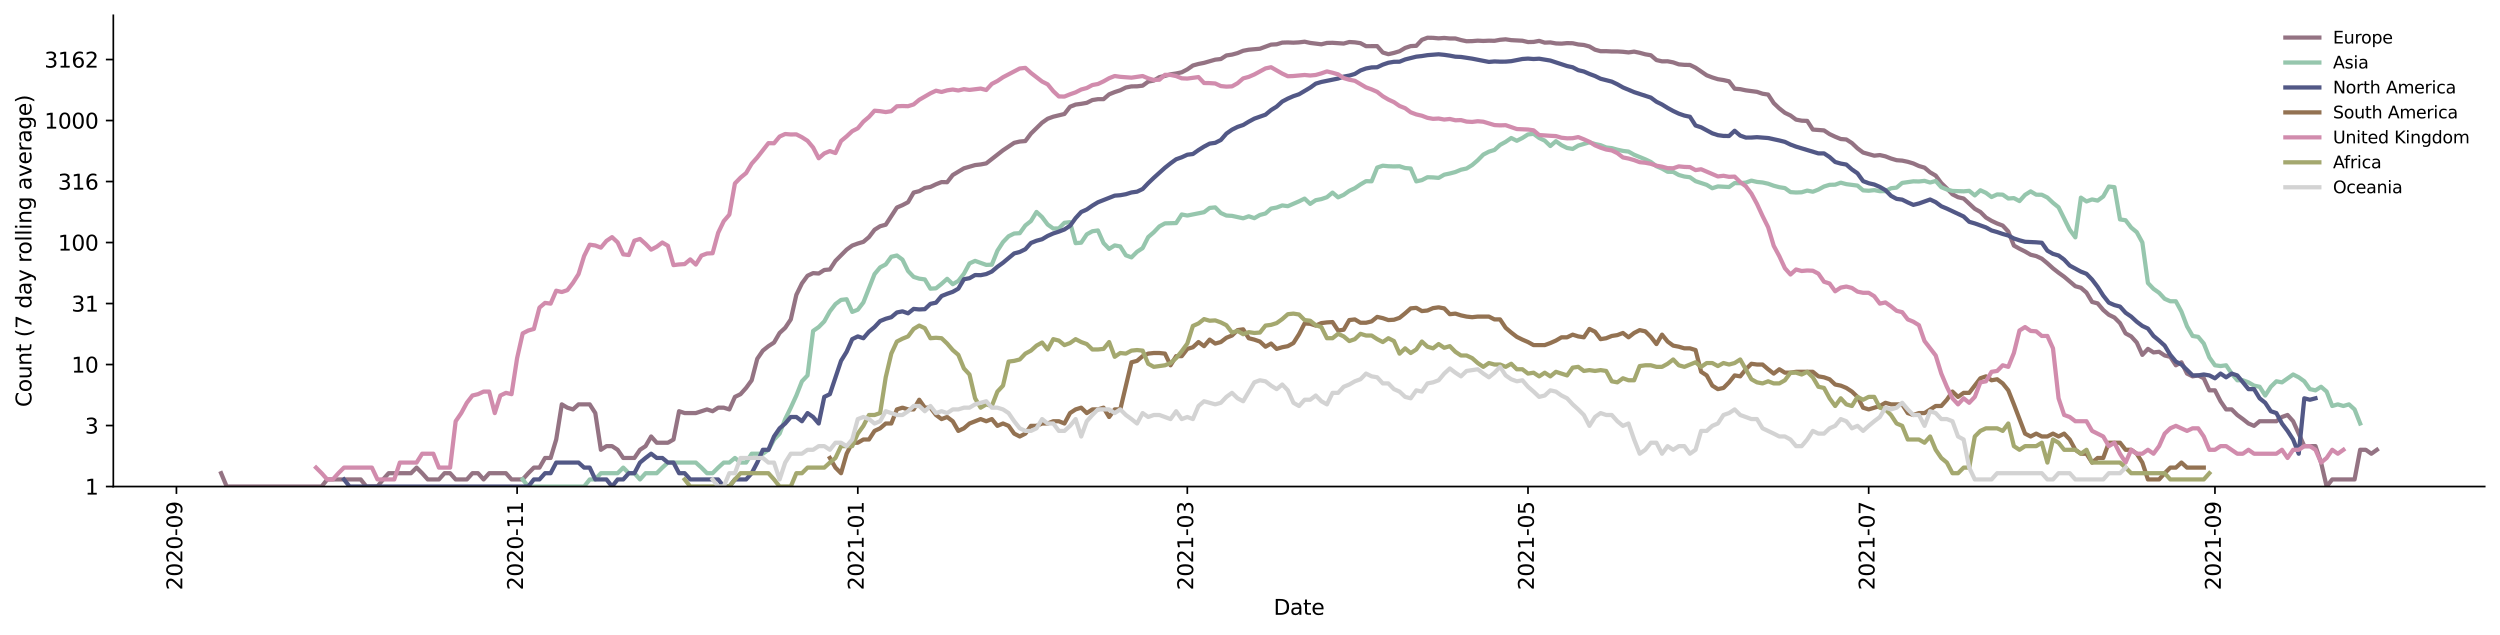 <?xml version="1.0" encoding="utf-8" standalone="no"?>
<!DOCTYPE svg PUBLIC "-//W3C//DTD SVG 1.1//EN"
  "http://www.w3.org/Graphics/SVG/1.1/DTD/svg11.dtd">
<svg height="298.621pt" version="1.1" viewBox="0 0 1176.528 298.621" width="1176.528pt" xmlns="http://www.w3.org/2000/svg" xmlns:xlink="http://www.w3.org/1999/xlink">
 <defs>
  <style type="text/css">*{stroke-linecap:butt;stroke-linejoin:round;}</style>
 </defs>
 <g id="figure_1">
  <g id="patch_1">
   <path d="M 0 298.621 
L 1176.528 298.621 
L 1176.528 0 
L 0 0 
z
" style="fill:#ffffff;"/>
  </g>
  <g id="axes_1">
   <g id="patch_2">
    <path d="M 53.328 228.96 
L 1169.328 228.96 
L 1169.328 7.2 
L 53.328 7.2 
z
" style="fill:#ffffff;"/>
   </g>
   <g id="matplotlib.axis_1">
    <g id="xtick_1">
     <g id="line2d_1">
      <defs>
       <path d="M 0 0 
L 0 3.5 
" id="mafa6205a2a" style="stroke:#000000;stroke-width:0.8;"/>
      </defs>
      <g>
       <use style="stroke:#000000;stroke-width:0.8;" x="83.029" xlink:href="#mafa6205a2a" y="228.96"/>
      </g>
     </g>
     <g id="text_1">
      <!-- 2020-09 -->
      <g transform="translate(85.788 277.743)rotate(-90)scale(0.1 -0.1)">
       <defs>
        <path d="M 1228 531 
L 3431 531 
L 3431 0 
L 469 0 
L 469 531 
Q 828 903 1448 1529 
Q 2069 2156 2228 2338 
Q 2531 2678 2651 2914 
Q 2772 3150 2772 3378 
Q 2772 3750 2511 3984 
Q 2250 4219 1831 4219 
Q 1534 4219 1204 4116 
Q 875 4013 500 3803 
L 500 4441 
Q 881 4594 1212 4672 
Q 1544 4750 1819 4750 
Q 2544 4750 2975 4387 
Q 3406 4025 3406 3419 
Q 3406 3131 3298 2873 
Q 3191 2616 2906 2266 
Q 2828 2175 2409 1742 
Q 1991 1309 1228 531 
z
" id="DejaVuSans-32" transform="scale(0.016)"/>
        <path d="M 2034 4250 
Q 1547 4250 1301 3770 
Q 1056 3291 1056 2328 
Q 1056 1369 1301 889 
Q 1547 409 2034 409 
Q 2525 409 2770 889 
Q 3016 1369 3016 2328 
Q 3016 3291 2770 3770 
Q 2525 4250 2034 4250 
z
M 2034 4750 
Q 2819 4750 3233 4129 
Q 3647 3509 3647 2328 
Q 3647 1150 3233 529 
Q 2819 -91 2034 -91 
Q 1250 -91 836 529 
Q 422 1150 422 2328 
Q 422 3509 836 4129 
Q 1250 4750 2034 4750 
z
" id="DejaVuSans-30" transform="scale(0.016)"/>
        <path d="M 313 2009 
L 1997 2009 
L 1997 1497 
L 313 1497 
L 313 2009 
z
" id="DejaVuSans-2d" transform="scale(0.016)"/>
        <path d="M 703 97 
L 703 672 
Q 941 559 1184 500 
Q 1428 441 1663 441 
Q 2288 441 2617 861 
Q 2947 1281 2994 2138 
Q 2813 1869 2534 1725 
Q 2256 1581 1919 1581 
Q 1219 1581 811 2004 
Q 403 2428 403 3163 
Q 403 3881 828 4315 
Q 1253 4750 1959 4750 
Q 2769 4750 3195 4129 
Q 3622 3509 3622 2328 
Q 3622 1225 3098 567 
Q 2575 -91 1691 -91 
Q 1453 -91 1209 -44 
Q 966 3 703 97 
z
M 1959 2075 
Q 2384 2075 2632 2365 
Q 2881 2656 2881 3163 
Q 2881 3666 2632 3958 
Q 2384 4250 1959 4250 
Q 1534 4250 1286 3958 
Q 1038 3666 1038 3163 
Q 1038 2656 1286 2365 
Q 1534 2075 1959 2075 
z
" id="DejaVuSans-39" transform="scale(0.016)"/>
       </defs>
       <use xlink:href="#DejaVuSans-32"/>
       <use x="63.623" xlink:href="#DejaVuSans-30"/>
       <use x="127.246" xlink:href="#DejaVuSans-32"/>
       <use x="190.869" xlink:href="#DejaVuSans-30"/>
       <use x="254.492" xlink:href="#DejaVuSans-2d"/>
       <use x="290.576" xlink:href="#DejaVuSans-30"/>
       <use x="354.199" xlink:href="#DejaVuSans-39"/>
      </g>
     </g>
    </g>
    <g id="xtick_2">
     <g id="line2d_2">
      <g>
       <use style="stroke:#000000;stroke-width:0.8;" x="243.358" xlink:href="#mafa6205a2a" y="228.96"/>
      </g>
     </g>
     <g id="text_2">
      <!-- 2020-11 -->
      <g transform="translate(246.118 277.743)rotate(-90)scale(0.1 -0.1)">
       <defs>
        <path d="M 794 531 
L 1825 531 
L 1825 4091 
L 703 3866 
L 703 4441 
L 1819 4666 
L 2450 4666 
L 2450 531 
L 3481 531 
L 3481 0 
L 794 0 
L 794 531 
z
" id="DejaVuSans-31" transform="scale(0.016)"/>
       </defs>
       <use xlink:href="#DejaVuSans-32"/>
       <use x="63.623" xlink:href="#DejaVuSans-30"/>
       <use x="127.246" xlink:href="#DejaVuSans-32"/>
       <use x="190.869" xlink:href="#DejaVuSans-30"/>
       <use x="254.492" xlink:href="#DejaVuSans-2d"/>
       <use x="290.576" xlink:href="#DejaVuSans-31"/>
       <use x="354.199" xlink:href="#DejaVuSans-31"/>
      </g>
     </g>
    </g>
    <g id="xtick_3">
     <g id="line2d_3">
      <g>
       <use style="stroke:#000000;stroke-width:0.8;" x="403.688" xlink:href="#mafa6205a2a" y="228.96"/>
      </g>
     </g>
     <g id="text_3">
      <!-- 2021-01 -->
      <g transform="translate(406.447 277.743)rotate(-90)scale(0.1 -0.1)">
       <use xlink:href="#DejaVuSans-32"/>
       <use x="63.623" xlink:href="#DejaVuSans-30"/>
       <use x="127.246" xlink:href="#DejaVuSans-32"/>
       <use x="190.869" xlink:href="#DejaVuSans-31"/>
       <use x="254.492" xlink:href="#DejaVuSans-2d"/>
       <use x="290.576" xlink:href="#DejaVuSans-30"/>
       <use x="354.199" xlink:href="#DejaVuSans-31"/>
      </g>
     </g>
    </g>
    <g id="xtick_4">
     <g id="line2d_4">
      <g>
       <use style="stroke:#000000;stroke-width:0.8;" x="558.761" xlink:href="#mafa6205a2a" y="228.96"/>
      </g>
     </g>
     <g id="text_4">
      <!-- 2021-03 -->
      <g transform="translate(561.52 277.743)rotate(-90)scale(0.1 -0.1)">
       <defs>
        <path d="M 2597 2516 
Q 3050 2419 3304 2112 
Q 3559 1806 3559 1356 
Q 3559 666 3084 287 
Q 2609 -91 1734 -91 
Q 1441 -91 1130 -33 
Q 819 25 488 141 
L 488 750 
Q 750 597 1062 519 
Q 1375 441 1716 441 
Q 2309 441 2620 675 
Q 2931 909 2931 1356 
Q 2931 1769 2642 2001 
Q 2353 2234 1838 2234 
L 1294 2234 
L 1294 2753 
L 1863 2753 
Q 2328 2753 2575 2939 
Q 2822 3125 2822 3475 
Q 2822 3834 2567 4026 
Q 2313 4219 1838 4219 
Q 1578 4219 1281 4162 
Q 984 4106 628 3988 
L 628 4550 
Q 988 4650 1302 4700 
Q 1616 4750 1894 4750 
Q 2613 4750 3031 4423 
Q 3450 4097 3450 3541 
Q 3450 3153 3228 2886 
Q 3006 2619 2597 2516 
z
" id="DejaVuSans-33" transform="scale(0.016)"/>
       </defs>
       <use xlink:href="#DejaVuSans-32"/>
       <use x="63.623" xlink:href="#DejaVuSans-30"/>
       <use x="127.246" xlink:href="#DejaVuSans-32"/>
       <use x="190.869" xlink:href="#DejaVuSans-31"/>
       <use x="254.492" xlink:href="#DejaVuSans-2d"/>
       <use x="290.576" xlink:href="#DejaVuSans-30"/>
       <use x="354.199" xlink:href="#DejaVuSans-33"/>
      </g>
     </g>
    </g>
    <g id="xtick_5">
     <g id="line2d_5">
      <g>
       <use style="stroke:#000000;stroke-width:0.8;" x="719.091" xlink:href="#mafa6205a2a" y="228.96"/>
      </g>
     </g>
     <g id="text_5">
      <!-- 2021-05 -->
      <g transform="translate(721.85 277.743)rotate(-90)scale(0.1 -0.1)">
       <defs>
        <path d="M 691 4666 
L 3169 4666 
L 3169 4134 
L 1269 4134 
L 1269 2991 
Q 1406 3038 1543 3061 
Q 1681 3084 1819 3084 
Q 2600 3084 3056 2656 
Q 3513 2228 3513 1497 
Q 3513 744 3044 326 
Q 2575 -91 1722 -91 
Q 1428 -91 1123 -41 
Q 819 9 494 109 
L 494 744 
Q 775 591 1075 516 
Q 1375 441 1709 441 
Q 2250 441 2565 725 
Q 2881 1009 2881 1497 
Q 2881 1984 2565 2268 
Q 2250 2553 1709 2553 
Q 1456 2553 1204 2497 
Q 953 2441 691 2322 
L 691 4666 
z
" id="DejaVuSans-35" transform="scale(0.016)"/>
       </defs>
       <use xlink:href="#DejaVuSans-32"/>
       <use x="63.623" xlink:href="#DejaVuSans-30"/>
       <use x="127.246" xlink:href="#DejaVuSans-32"/>
       <use x="190.869" xlink:href="#DejaVuSans-31"/>
       <use x="254.492" xlink:href="#DejaVuSans-2d"/>
       <use x="290.576" xlink:href="#DejaVuSans-30"/>
       <use x="354.199" xlink:href="#DejaVuSans-35"/>
      </g>
     </g>
    </g>
    <g id="xtick_6">
     <g id="line2d_6">
      <g>
       <use style="stroke:#000000;stroke-width:0.8;" x="879.42" xlink:href="#mafa6205a2a" y="228.96"/>
      </g>
     </g>
     <g id="text_6">
      <!-- 2021-07 -->
      <g transform="translate(882.18 277.743)rotate(-90)scale(0.1 -0.1)">
       <defs>
        <path d="M 525 4666 
L 3525 4666 
L 3525 4397 
L 1831 0 
L 1172 0 
L 2766 4134 
L 525 4134 
L 525 4666 
z
" id="DejaVuSans-37" transform="scale(0.016)"/>
       </defs>
       <use xlink:href="#DejaVuSans-32"/>
       <use x="63.623" xlink:href="#DejaVuSans-30"/>
       <use x="127.246" xlink:href="#DejaVuSans-32"/>
       <use x="190.869" xlink:href="#DejaVuSans-31"/>
       <use x="254.492" xlink:href="#DejaVuSans-2d"/>
       <use x="290.576" xlink:href="#DejaVuSans-30"/>
       <use x="354.199" xlink:href="#DejaVuSans-37"/>
      </g>
     </g>
    </g>
    <g id="xtick_7">
     <g id="line2d_7">
      <g>
       <use style="stroke:#000000;stroke-width:0.8;" x="1042.379" xlink:href="#mafa6205a2a" y="228.96"/>
      </g>
     </g>
     <g id="text_7">
      <!-- 2021-09 -->
      <g transform="translate(1045.138 277.743)rotate(-90)scale(0.1 -0.1)">
       <use xlink:href="#DejaVuSans-32"/>
       <use x="63.623" xlink:href="#DejaVuSans-30"/>
       <use x="127.246" xlink:href="#DejaVuSans-32"/>
       <use x="190.869" xlink:href="#DejaVuSans-31"/>
       <use x="254.492" xlink:href="#DejaVuSans-2d"/>
       <use x="290.576" xlink:href="#DejaVuSans-30"/>
       <use x="354.199" xlink:href="#DejaVuSans-39"/>
      </g>
     </g>
    </g>
    <g id="text_8">
     <!-- Date -->
     <g transform="translate(599.377 289.341)scale(0.1 -0.1)">
      <defs>
       <path d="M 1259 4147 
L 1259 519 
L 2022 519 
Q 2988 519 3436 956 
Q 3884 1394 3884 2338 
Q 3884 3275 3436 3711 
Q 2988 4147 2022 4147 
L 1259 4147 
z
M 628 4666 
L 1925 4666 
Q 3281 4666 3915 4102 
Q 4550 3538 4550 2338 
Q 4550 1131 3912 565 
Q 3275 0 1925 0 
L 628 0 
L 628 4666 
z
" id="DejaVuSans-44" transform="scale(0.016)"/>
       <path d="M 2194 1759 
Q 1497 1759 1228 1600 
Q 959 1441 959 1056 
Q 959 750 1161 570 
Q 1363 391 1709 391 
Q 2188 391 2477 730 
Q 2766 1069 2766 1631 
L 2766 1759 
L 2194 1759 
z
M 3341 1997 
L 3341 0 
L 2766 0 
L 2766 531 
Q 2569 213 2275 61 
Q 1981 -91 1556 -91 
Q 1019 -91 701 211 
Q 384 513 384 1019 
Q 384 1609 779 1909 
Q 1175 2209 1959 2209 
L 2766 2209 
L 2766 2266 
Q 2766 2663 2505 2880 
Q 2244 3097 1772 3097 
Q 1472 3097 1187 3025 
Q 903 2953 641 2809 
L 641 3341 
Q 956 3463 1253 3523 
Q 1550 3584 1831 3584 
Q 2591 3584 2966 3190 
Q 3341 2797 3341 1997 
z
" id="DejaVuSans-61" transform="scale(0.016)"/>
       <path d="M 1172 4494 
L 1172 3500 
L 2356 3500 
L 2356 3053 
L 1172 3053 
L 1172 1153 
Q 1172 725 1289 603 
Q 1406 481 1766 481 
L 2356 481 
L 2356 0 
L 1766 0 
Q 1100 0 847 248 
Q 594 497 594 1153 
L 594 3053 
L 172 3053 
L 172 3500 
L 594 3500 
L 594 4494 
L 1172 4494 
z
" id="DejaVuSans-74" transform="scale(0.016)"/>
       <path d="M 3597 1894 
L 3597 1613 
L 953 1613 
Q 991 1019 1311 708 
Q 1631 397 2203 397 
Q 2534 397 2845 478 
Q 3156 559 3463 722 
L 3463 178 
Q 3153 47 2828 -22 
Q 2503 -91 2169 -91 
Q 1331 -91 842 396 
Q 353 884 353 1716 
Q 353 2575 817 3079 
Q 1281 3584 2069 3584 
Q 2775 3584 3186 3129 
Q 3597 2675 3597 1894 
z
M 3022 2063 
Q 3016 2534 2758 2815 
Q 2500 3097 2075 3097 
Q 1594 3097 1305 2825 
Q 1016 2553 972 2059 
L 3022 2063 
z
" id="DejaVuSans-65" transform="scale(0.016)"/>
      </defs>
      <use xlink:href="#DejaVuSans-44"/>
      <use x="77.002" xlink:href="#DejaVuSans-61"/>
      <use x="138.281" xlink:href="#DejaVuSans-74"/>
      <use x="177.49" xlink:href="#DejaVuSans-65"/>
     </g>
    </g>
   </g>
   <g id="matplotlib.axis_2">
    <g id="ytick_1">
     <g id="line2d_8">
      <defs>
       <path d="M 0 0 
L -3.5 0 
" id="m4ad6f56617" style="stroke:#000000;stroke-width:0.8;"/>
      </defs>
      <g>
       <use style="stroke:#000000;stroke-width:0.8;" x="53.328" xlink:href="#m4ad6f56617" y="228.96"/>
      </g>
     </g>
     <g id="text_9">
      <!-- 1 -->
      <g transform="translate(39.966 232.759)scale(0.1 -0.1)">
       <use xlink:href="#DejaVuSans-31"/>
      </g>
     </g>
    </g>
    <g id="ytick_2">
     <g id="line2d_9">
      <g>
       <use style="stroke:#000000;stroke-width:0.8;" x="53.328" xlink:href="#m4ad6f56617" y="200.255"/>
      </g>
     </g>
     <g id="text_10">
      <!-- 3 -->
      <g transform="translate(39.966 204.054)scale(0.1 -0.1)">
       <use xlink:href="#DejaVuSans-33"/>
      </g>
     </g>
    </g>
    <g id="ytick_3">
     <g id="line2d_10">
      <g>
       <use style="stroke:#000000;stroke-width:0.8;" x="53.328" xlink:href="#m4ad6f56617" y="171.549"/>
      </g>
     </g>
     <g id="text_11">
      <!-- 10 -->
      <g transform="translate(33.603 175.348)scale(0.1 -0.1)">
       <use xlink:href="#DejaVuSans-31"/>
       <use x="63.623" xlink:href="#DejaVuSans-30"/>
      </g>
     </g>
    </g>
    <g id="ytick_4">
     <g id="line2d_11">
      <g>
       <use style="stroke:#000000;stroke-width:0.8;" x="53.328" xlink:href="#m4ad6f56617" y="142.844"/>
      </g>
     </g>
     <g id="text_12">
      <!-- 31 -->
      <g transform="translate(33.603 146.643)scale(0.1 -0.1)">
       <use xlink:href="#DejaVuSans-33"/>
       <use x="63.623" xlink:href="#DejaVuSans-31"/>
      </g>
     </g>
    </g>
    <g id="ytick_5">
     <g id="line2d_12">
      <g>
       <use style="stroke:#000000;stroke-width:0.8;" x="53.328" xlink:href="#m4ad6f56617" y="114.138"/>
      </g>
     </g>
     <g id="text_13">
      <!-- 100 -->
      <g transform="translate(27.241 117.938)scale(0.1 -0.1)">
       <use xlink:href="#DejaVuSans-31"/>
       <use x="63.623" xlink:href="#DejaVuSans-30"/>
       <use x="127.246" xlink:href="#DejaVuSans-30"/>
      </g>
     </g>
    </g>
    <g id="ytick_6">
     <g id="line2d_13">
      <g>
       <use style="stroke:#000000;stroke-width:0.8;" x="53.328" xlink:href="#m4ad6f56617" y="85.433"/>
      </g>
     </g>
     <g id="text_14">
      <!-- 316 -->
      <g transform="translate(27.241 89.232)scale(0.1 -0.1)">
       <defs>
        <path d="M 2113 2584 
Q 1688 2584 1439 2293 
Q 1191 2003 1191 1497 
Q 1191 994 1439 701 
Q 1688 409 2113 409 
Q 2538 409 2786 701 
Q 3034 994 3034 1497 
Q 3034 2003 2786 2293 
Q 2538 2584 2113 2584 
z
M 3366 4563 
L 3366 3988 
Q 3128 4100 2886 4159 
Q 2644 4219 2406 4219 
Q 1781 4219 1451 3797 
Q 1122 3375 1075 2522 
Q 1259 2794 1537 2939 
Q 1816 3084 2150 3084 
Q 2853 3084 3261 2657 
Q 3669 2231 3669 1497 
Q 3669 778 3244 343 
Q 2819 -91 2113 -91 
Q 1303 -91 875 529 
Q 447 1150 447 2328 
Q 447 3434 972 4092 
Q 1497 4750 2381 4750 
Q 2619 4750 2861 4703 
Q 3103 4656 3366 4563 
z
" id="DejaVuSans-36" transform="scale(0.016)"/>
       </defs>
       <use xlink:href="#DejaVuSans-33"/>
       <use x="63.623" xlink:href="#DejaVuSans-31"/>
       <use x="127.246" xlink:href="#DejaVuSans-36"/>
      </g>
     </g>
    </g>
    <g id="ytick_7">
     <g id="line2d_14">
      <g>
       <use style="stroke:#000000;stroke-width:0.8;" x="53.328" xlink:href="#m4ad6f56617" y="56.728"/>
      </g>
     </g>
     <g id="text_15">
      <!-- 1000 -->
      <g transform="translate(20.878 60.527)scale(0.1 -0.1)">
       <use xlink:href="#DejaVuSans-31"/>
       <use x="63.623" xlink:href="#DejaVuSans-30"/>
       <use x="127.246" xlink:href="#DejaVuSans-30"/>
       <use x="190.869" xlink:href="#DejaVuSans-30"/>
      </g>
     </g>
    </g>
    <g id="ytick_8">
     <g id="line2d_15">
      <g>
       <use style="stroke:#000000;stroke-width:0.8;" x="53.328" xlink:href="#m4ad6f56617" y="28.022"/>
      </g>
     </g>
     <g id="text_16">
      <!-- 3162 -->
      <g transform="translate(20.878 31.822)scale(0.1 -0.1)">
       <use xlink:href="#DejaVuSans-33"/>
       <use x="63.623" xlink:href="#DejaVuSans-31"/>
       <use x="127.246" xlink:href="#DejaVuSans-36"/>
       <use x="190.869" xlink:href="#DejaVuSans-32"/>
      </g>
     </g>
    </g>
    <g id="text_17">
     <!-- Count (7 day rolling average) -->
     <g transform="translate(14.798 191.548)rotate(-90)scale(0.1 -0.1)">
      <defs>
       <path d="M 4122 4306 
L 4122 3641 
Q 3803 3938 3442 4084 
Q 3081 4231 2675 4231 
Q 1875 4231 1450 3742 
Q 1025 3253 1025 2328 
Q 1025 1406 1450 917 
Q 1875 428 2675 428 
Q 3081 428 3442 575 
Q 3803 722 4122 1019 
L 4122 359 
Q 3791 134 3420 21 
Q 3050 -91 2638 -91 
Q 1578 -91 968 557 
Q 359 1206 359 2328 
Q 359 3453 968 4101 
Q 1578 4750 2638 4750 
Q 3056 4750 3426 4639 
Q 3797 4528 4122 4306 
z
" id="DejaVuSans-43" transform="scale(0.016)"/>
       <path d="M 1959 3097 
Q 1497 3097 1228 2736 
Q 959 2375 959 1747 
Q 959 1119 1226 758 
Q 1494 397 1959 397 
Q 2419 397 2687 759 
Q 2956 1122 2956 1747 
Q 2956 2369 2687 2733 
Q 2419 3097 1959 3097 
z
M 1959 3584 
Q 2709 3584 3137 3096 
Q 3566 2609 3566 1747 
Q 3566 888 3137 398 
Q 2709 -91 1959 -91 
Q 1206 -91 779 398 
Q 353 888 353 1747 
Q 353 2609 779 3096 
Q 1206 3584 1959 3584 
z
" id="DejaVuSans-6f" transform="scale(0.016)"/>
       <path d="M 544 1381 
L 544 3500 
L 1119 3500 
L 1119 1403 
Q 1119 906 1312 657 
Q 1506 409 1894 409 
Q 2359 409 2629 706 
Q 2900 1003 2900 1516 
L 2900 3500 
L 3475 3500 
L 3475 0 
L 2900 0 
L 2900 538 
Q 2691 219 2414 64 
Q 2138 -91 1772 -91 
Q 1169 -91 856 284 
Q 544 659 544 1381 
z
M 1991 3584 
L 1991 3584 
z
" id="DejaVuSans-75" transform="scale(0.016)"/>
       <path d="M 3513 2113 
L 3513 0 
L 2938 0 
L 2938 2094 
Q 2938 2591 2744 2837 
Q 2550 3084 2163 3084 
Q 1697 3084 1428 2787 
Q 1159 2491 1159 1978 
L 1159 0 
L 581 0 
L 581 3500 
L 1159 3500 
L 1159 2956 
Q 1366 3272 1645 3428 
Q 1925 3584 2291 3584 
Q 2894 3584 3203 3211 
Q 3513 2838 3513 2113 
z
" id="DejaVuSans-6e" transform="scale(0.016)"/>
       <path id="DejaVuSans-20" transform="scale(0.016)"/>
       <path d="M 1984 4856 
Q 1566 4138 1362 3434 
Q 1159 2731 1159 2009 
Q 1159 1288 1364 580 
Q 1569 -128 1984 -844 
L 1484 -844 
Q 1016 -109 783 600 
Q 550 1309 550 2009 
Q 550 2706 781 3412 
Q 1013 4119 1484 4856 
L 1984 4856 
z
" id="DejaVuSans-28" transform="scale(0.016)"/>
       <path d="M 2906 2969 
L 2906 4863 
L 3481 4863 
L 3481 0 
L 2906 0 
L 2906 525 
Q 2725 213 2448 61 
Q 2172 -91 1784 -91 
Q 1150 -91 751 415 
Q 353 922 353 1747 
Q 353 2572 751 3078 
Q 1150 3584 1784 3584 
Q 2172 3584 2448 3432 
Q 2725 3281 2906 2969 
z
M 947 1747 
Q 947 1113 1208 752 
Q 1469 391 1925 391 
Q 2381 391 2643 752 
Q 2906 1113 2906 1747 
Q 2906 2381 2643 2742 
Q 2381 3103 1925 3103 
Q 1469 3103 1208 2742 
Q 947 2381 947 1747 
z
" id="DejaVuSans-64" transform="scale(0.016)"/>
       <path d="M 2059 -325 
Q 1816 -950 1584 -1140 
Q 1353 -1331 966 -1331 
L 506 -1331 
L 506 -850 
L 844 -850 
Q 1081 -850 1212 -737 
Q 1344 -625 1503 -206 
L 1606 56 
L 191 3500 
L 800 3500 
L 1894 763 
L 2988 3500 
L 3597 3500 
L 2059 -325 
z
" id="DejaVuSans-79" transform="scale(0.016)"/>
       <path d="M 2631 2963 
Q 2534 3019 2420 3045 
Q 2306 3072 2169 3072 
Q 1681 3072 1420 2755 
Q 1159 2438 1159 1844 
L 1159 0 
L 581 0 
L 581 3500 
L 1159 3500 
L 1159 2956 
Q 1341 3275 1631 3429 
Q 1922 3584 2338 3584 
Q 2397 3584 2469 3576 
Q 2541 3569 2628 3553 
L 2631 2963 
z
" id="DejaVuSans-72" transform="scale(0.016)"/>
       <path d="M 603 4863 
L 1178 4863 
L 1178 0 
L 603 0 
L 603 4863 
z
" id="DejaVuSans-6c" transform="scale(0.016)"/>
       <path d="M 603 3500 
L 1178 3500 
L 1178 0 
L 603 0 
L 603 3500 
z
M 603 4863 
L 1178 4863 
L 1178 4134 
L 603 4134 
L 603 4863 
z
" id="DejaVuSans-69" transform="scale(0.016)"/>
       <path d="M 2906 1791 
Q 2906 2416 2648 2759 
Q 2391 3103 1925 3103 
Q 1463 3103 1205 2759 
Q 947 2416 947 1791 
Q 947 1169 1205 825 
Q 1463 481 1925 481 
Q 2391 481 2648 825 
Q 2906 1169 2906 1791 
z
M 3481 434 
Q 3481 -459 3084 -895 
Q 2688 -1331 1869 -1331 
Q 1566 -1331 1297 -1286 
Q 1028 -1241 775 -1147 
L 775 -588 
Q 1028 -725 1275 -790 
Q 1522 -856 1778 -856 
Q 2344 -856 2625 -561 
Q 2906 -266 2906 331 
L 2906 616 
Q 2728 306 2450 153 
Q 2172 0 1784 0 
Q 1141 0 747 490 
Q 353 981 353 1791 
Q 353 2603 747 3093 
Q 1141 3584 1784 3584 
Q 2172 3584 2450 3431 
Q 2728 3278 2906 2969 
L 2906 3500 
L 3481 3500 
L 3481 434 
z
" id="DejaVuSans-67" transform="scale(0.016)"/>
       <path d="M 191 3500 
L 800 3500 
L 1894 563 
L 2988 3500 
L 3597 3500 
L 2284 0 
L 1503 0 
L 191 3500 
z
" id="DejaVuSans-76" transform="scale(0.016)"/>
       <path d="M 513 4856 
L 1013 4856 
Q 1481 4119 1714 3412 
Q 1947 2706 1947 2009 
Q 1947 1309 1714 600 
Q 1481 -109 1013 -844 
L 513 -844 
Q 928 -128 1133 580 
Q 1338 1288 1338 2009 
Q 1338 2731 1133 3434 
Q 928 4138 513 4856 
z
" id="DejaVuSans-29" transform="scale(0.016)"/>
      </defs>
      <use xlink:href="#DejaVuSans-43"/>
      <use x="69.824" xlink:href="#DejaVuSans-6f"/>
      <use x="131.006" xlink:href="#DejaVuSans-75"/>
      <use x="194.385" xlink:href="#DejaVuSans-6e"/>
      <use x="257.764" xlink:href="#DejaVuSans-74"/>
      <use x="296.973" xlink:href="#DejaVuSans-20"/>
      <use x="328.76" xlink:href="#DejaVuSans-28"/>
      <use x="367.773" xlink:href="#DejaVuSans-37"/>
      <use x="431.396" xlink:href="#DejaVuSans-20"/>
      <use x="463.184" xlink:href="#DejaVuSans-64"/>
      <use x="526.66" xlink:href="#DejaVuSans-61"/>
      <use x="587.939" xlink:href="#DejaVuSans-79"/>
      <use x="647.119" xlink:href="#DejaVuSans-20"/>
      <use x="678.906" xlink:href="#DejaVuSans-72"/>
      <use x="717.77" xlink:href="#DejaVuSans-6f"/>
      <use x="778.951" xlink:href="#DejaVuSans-6c"/>
      <use x="806.734" xlink:href="#DejaVuSans-6c"/>
      <use x="834.518" xlink:href="#DejaVuSans-69"/>
      <use x="862.301" xlink:href="#DejaVuSans-6e"/>
      <use x="925.68" xlink:href="#DejaVuSans-67"/>
      <use x="989.156" xlink:href="#DejaVuSans-20"/>
      <use x="1020.943" xlink:href="#DejaVuSans-61"/>
      <use x="1082.223" xlink:href="#DejaVuSans-76"/>
      <use x="1141.402" xlink:href="#DejaVuSans-65"/>
      <use x="1202.926" xlink:href="#DejaVuSans-72"/>
      <use x="1244.039" xlink:href="#DejaVuSans-61"/>
      <use x="1305.318" xlink:href="#DejaVuSans-67"/>
      <use x="1368.795" xlink:href="#DejaVuSans-65"/>
      <use x="1430.318" xlink:href="#DejaVuSans-29"/>
     </g>
    </g>
   </g>
   <g id="line2d_16">
    <path clip-path="url(#p45f32ee830)" d="M 104.055 222.694 
L 106.684 228.96 
L 151.366 228.96 
L 153.994 225.631 
L 169.764 225.631 
L 172.393 228.96 
L 177.649 228.96 
L 180.278 225.631 
L 182.906 222.694 
L 193.42 222.694 
L 196.048 220.067 
L 198.676 222.694 
L 201.305 225.631 
L 206.561 225.631 
L 209.19 222.694 
L 211.818 222.694 
L 214.446 225.631 
L 219.703 225.631 
L 222.331 222.694 
L 224.96 222.694 
L 227.588 225.631 
L 230.216 222.694 
L 238.102 222.694 
L 240.73 225.631 
L 245.987 225.631 
L 248.615 222.694 
L 251.243 220.067 
L 253.872 220.067 
L 256.5 215.521 
L 259.128 215.521 
L 261.757 206.837 
L 264.385 190.299 
L 267.013 191.858 
L 269.642 192.675 
L 272.27 190.299 
L 277.527 190.299 
L 280.155 194.395 
L 282.784 211.678 
L 285.412 209.957 
L 288.04 209.957 
L 290.669 211.678 
L 293.297 215.521 
L 298.554 215.521 
L 301.182 211.678 
L 303.81 209.957 
L 306.439 205.412 
L 309.067 208.348 
L 314.324 208.348 
L 316.952 206.837 
L 319.581 193.52 
L 322.209 194.395 
L 327.466 194.395 
L 332.722 192.675 
L 335.351 193.52 
L 337.979 191.858 
L 340.607 191.858 
L 343.236 192.675 
L 345.864 186.781 
L 348.493 185.502 
L 351.121 182.566 
L 353.749 178.961 
L 356.378 168.851 
L 359.006 165.008 
L 361.634 162.907 
L 364.263 161.203 
L 366.891 156.697 
L 369.519 154.267 
L 372.148 150.322 
L 374.776 138.737 
L 377.404 133.345 
L 380.033 129.767 
L 382.661 128.532 
L 385.289 128.723 
L 387.918 127.054 
L 390.546 126.816 
L 393.175 122.778 
L 398.431 117.488 
L 401.06 115.568 
L 403.688 114.606 
L 406.316 113.82 
L 408.945 111.569 
L 411.573 108.123 
L 414.201 106.472 
L 416.83 105.749 
L 422.086 97.671 
L 424.715 96.538 
L 427.343 95.153 
L 429.972 90.618 
L 432.6 89.961 
L 435.228 88.467 
L 437.857 87.976 
L 440.485 86.723 
L 443.113 85.689 
L 445.742 85.746 
L 448.37 82.369 
L 453.627 79.22 
L 458.883 77.688 
L 461.512 77.392 
L 464.14 76.892 
L 472.025 70.724 
L 477.282 67.218 
L 479.91 66.607 
L 482.539 66.38 
L 485.167 62.859 
L 490.424 57.72 
L 493.052 55.877 
L 495.68 54.915 
L 500.937 53.633 
L 503.566 50.23 
L 506.194 49.211 
L 508.822 48.86 
L 511.451 48.394 
L 514.079 47.09 
L 516.707 46.668 
L 519.336 46.668 
L 521.964 44.396 
L 524.592 43.335 
L 527.221 42.475 
L 529.849 41.182 
L 532.477 40.659 
L 535.106 40.625 
L 537.734 40.317 
L 540.363 38.397 
L 542.991 37.914 
L 545.619 36.297 
L 548.248 35.726 
L 550.876 34.974 
L 553.504 34.581 
L 556.133 34.026 
L 558.761 32.654 
L 561.389 30.828 
L 564.018 30.101 
L 566.646 29.576 
L 571.903 28.073 
L 574.531 27.777 
L 577.159 26.093 
L 579.788 25.702 
L 582.416 24.983 
L 585.045 23.894 
L 587.673 23.395 
L 592.93 22.937 
L 598.186 20.997 
L 600.815 20.848 
L 603.443 20.054 
L 606.071 19.976 
L 608.7 20.081 
L 611.328 19.942 
L 613.956 19.622 
L 616.585 20.2 
L 621.842 20.85 
L 624.47 20.2 
L 627.098 20.147 
L 632.355 20.497 
L 634.983 19.771 
L 637.612 19.928 
L 640.24 20.316 
L 642.868 21.73 
L 648.125 21.713 
L 650.753 24.713 
L 653.382 25.501 
L 656.01 24.897 
L 658.639 24.118 
L 661.267 22.57 
L 663.895 21.691 
L 666.524 21.558 
L 669.152 18.751 
L 671.78 17.76 
L 674.409 17.809 
L 677.037 18.058 
L 679.665 17.85 
L 682.294 18.113 
L 684.922 18.108 
L 687.55 18.855 
L 690.179 19.411 
L 692.807 19.348 
L 695.436 19.133 
L 698.064 19.272 
L 700.692 19.144 
L 703.321 19.214 
L 705.949 18.726 
L 708.577 18.504 
L 711.206 18.894 
L 716.462 19.17 
L 719.091 19.795 
L 721.719 19.732 
L 724.347 19.237 
L 726.976 20.07 
L 729.604 19.959 
L 732.233 20.443 
L 734.861 20.537 
L 737.489 20.287 
L 740.118 20.35 
L 742.746 20.926 
L 745.374 21.17 
L 748.003 21.876 
L 750.631 23.387 
L 753.259 24.096 
L 755.888 24.082 
L 758.516 24.225 
L 761.144 24.209 
L 763.773 24.378 
L 766.401 24.666 
L 769.029 24.296 
L 771.658 24.844 
L 774.286 25.556 
L 776.915 26.004 
L 779.543 28.263 
L 782.171 28.869 
L 784.8 28.844 
L 787.428 29.356 
L 790.056 30.282 
L 792.685 30.516 
L 795.313 30.567 
L 797.941 31.856 
L 803.198 35.438 
L 805.826 36.444 
L 808.455 37.267 
L 811.083 37.677 
L 813.712 38.266 
L 816.34 41.74 
L 818.968 41.964 
L 821.597 42.516 
L 826.853 43.22 
L 829.482 44.115 
L 832.11 44.511 
L 834.738 48.517 
L 837.367 51.028 
L 839.995 53.095 
L 842.623 54.358 
L 845.252 56.293 
L 847.88 56.795 
L 850.509 56.899 
L 853.137 60.969 
L 858.394 61.369 
L 861.022 63.111 
L 863.65 64.346 
L 866.279 65.428 
L 868.907 65.641 
L 871.535 67.326 
L 874.164 69.817 
L 876.792 71.783 
L 882.049 73.266 
L 884.677 72.977 
L 887.306 73.586 
L 889.934 74.608 
L 892.562 75.387 
L 895.191 75.591 
L 897.819 76.143 
L 900.447 76.932 
L 903.076 78.129 
L 905.704 78.897 
L 908.332 81.116 
L 910.961 82.64 
L 913.589 86.148 
L 916.217 88.697 
L 918.846 91.45 
L 921.474 92.805 
L 924.103 93.433 
L 929.359 98.267 
L 931.988 99.742 
L 934.616 102.375 
L 937.244 103.934 
L 939.873 105.171 
L 942.501 106.16 
L 945.129 108.977 
L 947.758 115.568 
L 950.386 117.044 
L 953.014 118.359 
L 955.643 119.881 
L 958.271 120.517 
L 960.899 121.742 
L 963.528 123.912 
L 966.156 126.288 
L 968.785 128.342 
L 971.413 130.238 
L 976.67 134.689 
L 979.298 135.431 
L 981.926 137.707 
L 984.555 142.107 
L 987.183 142.772 
L 989.811 145.878 
L 992.44 148.14 
L 995.068 149.426 
L 997.696 152.053 
L 1000.325 156.894 
L 1002.953 158.319 
L 1005.582 161.203 
L 1008.21 167.003 
L 1010.838 164.199 
L 1013.467 165.843 
L 1016.095 165.562 
L 1018.723 167.302 
L 1021.352 167.91 
L 1023.98 171.908 
L 1026.608 170.503 
L 1029.237 175.812 
L 1031.865 177.113 
L 1034.493 176.672 
L 1037.122 178.02 
L 1039.75 183.699 
L 1042.379 183.699 
L 1045.007 188.832 
L 1047.635 192.675 
L 1050.264 192.675 
L 1052.892 195.302 
L 1055.52 197.221 
L 1058.149 199.3 
L 1060.777 200.408 
L 1063.405 198.239 
L 1071.29 198.239 
L 1073.919 196.243 
L 1076.547 195.302 
L 1079.176 198.239 
L 1084.432 209.957 
L 1089.689 209.957 
L 1092.317 217.691 
L 1094.946 228.96 
L 1097.574 225.631 
L 1108.087 225.631 
L 1110.716 211.678 
L 1113.344 211.678 
L 1115.972 213.525 
L 1118.601 211.678 
L 1118.601 211.678 
" style="fill:none;stroke:#947383;stroke-linecap:square;stroke-width:2;"/>
   </g>
   <g id="line2d_17">
    <path clip-path="url(#p45f32ee830)" d="M 245.987 225.631 
L 248.615 228.96 
L 274.899 228.96 
L 277.527 225.631 
L 280.155 225.631 
L 282.784 222.694 
L 290.669 222.694 
L 293.297 220.067 
L 295.925 222.694 
L 298.554 222.694 
L 301.182 225.631 
L 303.81 222.694 
L 309.067 222.694 
L 311.696 220.067 
L 314.324 217.691 
L 327.466 217.691 
L 330.094 220.067 
L 332.722 222.694 
L 335.351 222.694 
L 337.979 220.067 
L 340.607 217.691 
L 343.236 217.691 
L 345.864 215.521 
L 348.493 217.691 
L 351.121 217.691 
L 353.749 213.525 
L 359.006 213.525 
L 361.634 211.678 
L 364.263 206.837 
L 366.891 204.064 
L 369.519 197.221 
L 372.148 191.858 
L 374.776 186.133 
L 377.404 179.445 
L 380.033 176.672 
L 382.661 155.734 
L 385.289 153.913 
L 387.918 151.251 
L 390.546 146.522 
L 393.175 143.111 
L 395.803 141.142 
L 398.431 140.828 
L 401.06 146.784 
L 403.688 145.751 
L 406.316 142.327 
L 411.573 128.98 
L 414.201 125.829 
L 416.83 124.445 
L 419.458 120.841 
L 422.086 120.242 
L 424.715 122.181 
L 427.343 127.537 
L 429.972 130.306 
L 432.6 131.137 
L 435.228 131.492 
L 437.857 135.853 
L 440.485 135.683 
L 443.113 133.577 
L 445.742 131.208 
L 448.37 133.733 
L 450.998 132.217 
L 453.627 128.851 
L 456.255 123.965 
L 458.883 122.778 
L 464.14 124.661 
L 466.769 124.553 
L 469.397 117.982 
L 472.025 113.926 
L 474.654 111.186 
L 477.282 109.891 
L 479.91 109.741 
L 482.539 106.108 
L 485.167 104.029 
L 487.795 99.742 
L 490.424 102.176 
L 493.052 105.673 
L 495.68 107.542 
L 498.309 107.488 
L 500.937 104.85 
L 503.566 104.557 
L 506.194 114.425 
L 508.822 114.21 
L 511.451 110.285 
L 514.079 108.833 
L 516.707 108.461 
L 519.336 114.389 
L 521.964 117.124 
L 524.592 115.492 
L 527.221 115.986 
L 529.849 120.151 
L 532.477 121.122 
L 535.106 118.486 
L 537.734 116.765 
L 540.363 111.569 
L 542.991 109.298 
L 545.619 106.551 
L 548.248 105.121 
L 553.504 104.973 
L 556.133 100.929 
L 558.761 101.438 
L 566.646 99.862 
L 569.274 97.855 
L 571.903 97.597 
L 574.531 100.247 
L 577.159 101.438 
L 579.788 101.588 
L 585.045 102.733 
L 587.673 101.782 
L 590.301 102.666 
L 592.93 101.161 
L 595.558 100.472 
L 598.186 98.154 
L 600.815 97.671 
L 603.443 96.679 
L 606.071 97.035 
L 611.328 94.756 
L 613.956 93.464 
L 616.585 95.947 
L 619.213 94.206 
L 621.842 93.699 
L 624.47 92.805 
L 627.098 90.646 
L 629.727 92.866 
L 632.355 91.695 
L 634.983 89.813 
L 637.612 88.582 
L 640.24 86.794 
L 642.868 85.26 
L 645.497 85.327 
L 648.125 78.863 
L 650.753 77.979 
L 653.382 78.23 
L 656.01 78.323 
L 658.639 78.247 
L 661.267 79.08 
L 663.895 79.299 
L 666.524 85.361 
L 669.152 84.762 
L 671.78 83.407 
L 674.409 83.49 
L 677.037 83.72 
L 679.665 82.211 
L 682.294 81.653 
L 684.922 80.956 
L 687.55 79.869 
L 690.179 79.299 
L 692.807 77.68 
L 695.436 75.424 
L 698.064 72.753 
L 700.692 71.382 
L 703.321 70.563 
L 705.949 68.186 
L 708.577 66.755 
L 711.206 64.948 
L 713.834 66.249 
L 716.462 64.928 
L 719.091 63.272 
L 721.719 62.973 
L 724.347 64.938 
L 726.976 66.192 
L 729.604 68.716 
L 732.233 66.459 
L 734.861 68.338 
L 737.489 69.637 
L 740.118 70.089 
L 742.746 68.509 
L 748.003 66.964 
L 750.631 67.772 
L 753.259 68.333 
L 755.888 69.405 
L 758.516 69.721 
L 761.144 70.445 
L 763.773 71.02 
L 766.401 71.338 
L 769.029 72.814 
L 774.286 74.983 
L 776.915 76.229 
L 779.543 78.23 
L 782.171 79.352 
L 784.8 80.834 
L 787.428 80.909 
L 790.056 82.35 
L 792.685 83.077 
L 795.313 83.417 
L 797.941 85.26 
L 803.198 86.997 
L 805.826 88.582 
L 808.455 87.727 
L 813.712 88.025 
L 816.34 86.16 
L 818.968 86.206 
L 821.597 85.941 
L 824.225 85.004 
L 826.853 85.621 
L 829.482 85.872 
L 832.11 86.463 
L 834.738 87.408 
L 837.367 88.101 
L 839.995 88.518 
L 842.623 90.411 
L 845.252 90.59 
L 847.88 90.493 
L 850.509 89.692 
L 853.137 90.232 
L 855.765 89.203 
L 858.394 87.777 
L 861.022 86.973 
L 863.65 86.913 
L 866.279 85.964 
L 868.907 86.664 
L 874.164 87.347 
L 876.792 89.586 
L 879.42 89.772 
L 882.049 89.479 
L 884.677 89.974 
L 887.306 89.961 
L 889.934 88.594 
L 892.562 88.289 
L 895.191 86.079 
L 900.447 85.339 
L 903.076 85.406 
L 905.704 85.115 
L 908.332 85.895 
L 910.961 85.171 
L 913.589 88.088 
L 916.217 89.163 
L 918.846 89.866 
L 924.103 90.042 
L 926.731 89.813 
L 929.359 91.957 
L 931.988 89.546 
L 934.616 90.757 
L 937.244 92.714 
L 939.873 91.507 
L 942.501 91.608 
L 945.129 93.418 
L 947.758 93.232 
L 950.386 94.626 
L 953.014 91.709 
L 955.643 90.069 
L 958.271 91.622 
L 960.899 91.651 
L 963.528 92.972 
L 966.156 95.437 
L 968.785 97.561 
L 974.041 108.123 
L 976.67 111.697 
L 979.298 93.018 
L 981.926 94.789 
L 984.555 93.856 
L 987.183 94.399 
L 989.811 92.459 
L 992.44 87.777 
L 995.068 88.076 
L 997.696 103.257 
L 1000.325 103.652 
L 1002.953 107.082 
L 1005.582 109.268 
L 1008.21 114.103 
L 1010.838 133.192 
L 1013.467 135.938 
L 1016.095 137.799 
L 1018.723 140.621 
L 1021.352 141.781 
L 1023.98 141.781 
L 1026.608 146.653 
L 1029.237 153.564 
L 1031.865 158.11 
L 1034.493 158.529 
L 1037.122 161.678 
L 1039.75 168.22 
L 1042.379 171.908 
L 1045.007 172.272 
L 1047.635 171.908 
L 1050.264 175.812 
L 1052.892 178.961 
L 1055.52 178.961 
L 1058.149 179.939 
L 1060.777 181.481 
L 1063.405 182.018 
L 1066.034 186.133 
L 1068.662 182.018 
L 1071.29 179.445 
L 1073.919 179.939 
L 1079.176 176.238 
L 1081.804 177.562 
L 1084.432 179.445 
L 1087.061 183.126 
L 1089.689 183.699 
L 1092.317 182.018 
L 1094.946 184.286 
L 1097.574 191.066 
L 1100.202 190.299 
L 1102.831 191.066 
L 1105.459 190.299 
L 1108.087 192.675 
L 1110.716 199.3 
L 1110.716 199.3 
" style="fill:none;stroke:#96c6ad;stroke-linecap:square;stroke-width:2;"/>
   </g>
   <g id="line2d_18">
    <path clip-path="url(#p45f32ee830)" d="M 161.879 225.631 
L 164.508 228.96 
L 248.615 228.96 
L 251.243 225.631 
L 253.872 225.631 
L 256.5 222.694 
L 259.128 222.694 
L 261.757 217.691 
L 272.27 217.691 
L 274.899 220.067 
L 277.527 220.067 
L 280.155 225.631 
L 285.412 225.631 
L 288.04 228.96 
L 290.669 225.631 
L 293.297 225.631 
L 295.925 222.694 
L 298.554 222.694 
L 301.182 217.691 
L 303.81 215.521 
L 306.439 213.525 
L 309.067 215.521 
L 311.696 215.521 
L 314.324 217.691 
L 316.952 217.691 
L 319.581 222.694 
L 322.209 222.694 
L 324.837 225.631 
L 337.979 225.631 
L 340.607 228.96 
L 343.236 228.96 
L 345.864 225.631 
L 351.121 225.631 
L 353.749 222.694 
L 356.378 217.691 
L 359.006 211.678 
L 361.634 211.678 
L 364.263 205.412 
L 366.891 201.568 
L 369.519 199.3 
L 372.148 196.243 
L 374.776 196.243 
L 377.404 198.239 
L 380.033 194.395 
L 382.661 196.243 
L 385.289 199.3 
L 387.918 186.781 
L 390.546 185.502 
L 395.803 169.829 
L 398.431 165.562 
L 401.06 159.609 
L 403.688 158.319 
L 406.316 159.171 
L 408.945 156.115 
L 411.573 153.913 
L 414.201 151.094 
L 416.83 150.02 
L 419.458 149.28 
L 422.086 147.05 
L 424.715 146.522 
L 427.343 147.453 
L 429.972 145.374 
L 432.6 145.624 
L 435.228 145.499 
L 437.857 142.997 
L 440.485 142.437 
L 443.113 139.316 
L 445.742 138.263 
L 448.37 137.343 
L 450.998 135.853 
L 453.627 131.421 
L 456.255 130.927 
L 458.883 129.436 
L 461.512 129.502 
L 464.14 128.98 
L 466.769 127.782 
L 469.397 125.546 
L 472.025 123.65 
L 477.282 119.261 
L 479.91 118.571 
L 482.539 117.285 
L 485.167 114.353 
L 487.795 113.298 
L 490.424 112.585 
L 493.052 111.028 
L 495.68 109.861 
L 498.309 109.006 
L 500.937 107.983 
L 503.566 106.263 
L 506.194 102.643 
L 508.822 99.762 
L 511.451 98.589 
L 514.079 96.767 
L 516.707 95.186 
L 524.592 92.074 
L 527.221 91.869 
L 529.849 91.392 
L 532.477 90.576 
L 535.106 90.205 
L 537.734 88.955 
L 540.363 86.195 
L 542.991 83.678 
L 548.248 78.941 
L 550.876 76.86 
L 553.504 74.954 
L 556.133 74.017 
L 558.761 72.814 
L 561.389 72.477 
L 564.018 70.625 
L 566.646 68.982 
L 569.274 67.589 
L 571.903 67.207 
L 574.531 65.887 
L 577.159 62.872 
L 579.788 61.028 
L 582.416 59.717 
L 585.045 58.83 
L 587.673 57.253 
L 590.301 55.836 
L 595.558 53.969 
L 598.186 51.793 
L 600.815 50.156 
L 603.443 47.785 
L 606.071 46.398 
L 608.7 45.248 
L 611.328 44.361 
L 616.585 41.249 
L 619.213 39.362 
L 621.842 38.574 
L 627.098 37.502 
L 629.727 36.964 
L 632.355 36.057 
L 634.983 35.576 
L 637.612 34.791 
L 640.24 33.165 
L 642.868 32.217 
L 645.497 31.73 
L 648.125 31.649 
L 650.753 30.42 
L 653.382 29.526 
L 656.01 29.082 
L 658.639 29.044 
L 661.267 27.979 
L 666.524 26.665 
L 669.152 26.375 
L 671.78 25.952 
L 677.037 25.542 
L 679.665 25.805 
L 682.294 26.184 
L 684.922 26.681 
L 687.55 26.797 
L 692.807 27.601 
L 700.692 29.143 
L 703.321 28.915 
L 705.949 29.023 
L 708.577 28.999 
L 711.206 28.785 
L 716.462 27.759 
L 719.091 27.579 
L 721.719 27.777 
L 724.347 27.629 
L 729.604 28.499 
L 737.489 31.088 
L 740.118 31.662 
L 742.746 33.027 
L 745.374 33.65 
L 748.003 34.79 
L 750.631 35.777 
L 753.259 37.058 
L 758.516 38.411 
L 761.144 39.662 
L 763.773 41.146 
L 769.029 43.357 
L 776.915 45.937 
L 779.543 47.885 
L 782.171 49.179 
L 784.8 50.808 
L 787.428 52.241 
L 790.056 53.476 
L 792.685 54.393 
L 795.313 54.951 
L 797.941 59.06 
L 800.57 59.923 
L 805.826 62.741 
L 808.455 63.608 
L 811.083 63.967 
L 813.712 64.005 
L 816.34 61.541 
L 818.968 63.815 
L 821.597 64.746 
L 824.225 64.736 
L 826.853 64.555 
L 832.11 64.963 
L 837.367 66.104 
L 839.995 66.766 
L 842.623 68.034 
L 845.252 69.017 
L 855.765 72.197 
L 858.394 72.177 
L 861.022 73.903 
L 863.65 76.229 
L 866.279 76.98 
L 868.907 77.441 
L 871.535 79.744 
L 874.164 81.556 
L 876.792 85.238 
L 879.42 86.23 
L 882.049 86.83 
L 884.677 87.963 
L 887.306 89.493 
L 889.934 92.162 
L 892.562 93.589 
L 895.191 93.951 
L 897.819 95.253 
L 900.447 96.415 
L 903.076 95.759 
L 908.332 93.888 
L 910.961 95.136 
L 913.589 97.071 
L 916.217 98.173 
L 924.103 101.891 
L 926.731 104.388 
L 929.359 105.146 
L 934.616 107.028 
L 937.244 108.461 
L 939.873 109.21 
L 942.501 110.102 
L 945.129 110.84 
L 947.758 112.22 
L 950.386 113.092 
L 953.014 113.785 
L 958.271 114.032 
L 960.899 114.246 
L 963.528 117.982 
L 966.156 119.481 
L 968.785 120.242 
L 971.413 122.181 
L 974.041 124.989 
L 979.298 127.843 
L 981.926 128.851 
L 984.555 131.564 
L 987.183 135.016 
L 989.811 139.122 
L 992.44 142.437 
L 995.068 143.571 
L 997.696 144.276 
L 1000.325 147.183 
L 1002.953 148.99 
L 1005.582 151.409 
L 1008.21 153.392 
L 1010.838 154.626 
L 1013.467 158.11 
L 1016.095 160.28 
L 1018.723 162.656 
L 1021.352 167.003 
L 1023.98 170.164 
L 1026.608 171.549 
L 1031.865 176.672 
L 1034.493 176.672 
L 1037.122 176.238 
L 1039.75 176.672 
L 1042.379 178.02 
L 1045.007 175.812 
L 1047.635 177.562 
L 1050.264 175.812 
L 1052.892 176.672 
L 1058.149 183.126 
L 1060.777 183.126 
L 1063.405 187.446 
L 1066.034 189.554 
L 1068.662 193.52 
L 1071.29 194.395 
L 1073.919 199.3 
L 1076.547 202.785 
L 1079.176 206.837 
L 1081.804 213.525 
L 1084.432 187.446 
L 1087.061 188.129 
L 1089.689 187.446 
L 1089.689 187.446 
" style="fill:none;stroke:#525886;stroke-linecap:square;stroke-width:2;"/>
   </g>
   <g id="line2d_19">
    <path clip-path="url(#p45f32ee830)" d="M 390.546 215.521 
L 393.175 220.067 
L 395.803 222.694 
L 398.431 213.525 
L 401.06 208.348 
L 403.688 208.348 
L 406.316 206.837 
L 408.945 206.837 
L 411.573 202.785 
L 414.201 201.568 
L 416.83 199.3 
L 419.458 199.3 
L 422.086 192.675 
L 424.715 191.858 
L 427.343 192.675 
L 429.972 192.675 
L 432.6 188.129 
L 435.228 191.858 
L 437.857 191.858 
L 440.485 195.302 
L 443.113 197.221 
L 445.742 196.243 
L 448.37 198.239 
L 450.998 202.785 
L 453.627 201.568 
L 456.255 199.3 
L 461.512 197.221 
L 464.14 198.239 
L 466.769 197.221 
L 469.397 200.408 
L 472.025 199.3 
L 474.654 200.408 
L 477.282 204.064 
L 479.91 205.412 
L 482.539 204.064 
L 485.167 200.408 
L 487.795 200.408 
L 490.424 199.3 
L 493.052 199.3 
L 495.68 198.239 
L 498.309 198.239 
L 500.937 199.3 
L 503.566 194.395 
L 506.194 192.675 
L 508.822 191.858 
L 511.451 194.395 
L 514.079 192.675 
L 516.707 192.675 
L 519.336 191.858 
L 521.964 196.243 
L 524.592 192.675 
L 527.221 192.675 
L 532.477 170.503 
L 535.106 169.829 
L 537.734 167.604 
L 540.363 166.417 
L 542.991 166.128 
L 545.619 166.128 
L 548.248 166.417 
L 550.876 171.908 
L 553.504 167.604 
L 556.133 167.604 
L 558.761 164.199 
L 561.389 163.416 
L 564.018 160.969 
L 566.646 162.907 
L 569.274 159.831 
L 571.903 161.678 
L 574.531 160.969 
L 577.159 158.956 
L 579.788 157.903 
L 582.416 155.359 
L 585.045 154.99 
L 587.673 159.171 
L 590.301 159.831 
L 592.93 160.737 
L 595.558 163.16 
L 598.186 161.678 
L 600.815 164.199 
L 603.443 163.416 
L 606.071 162.907 
L 608.7 161.44 
L 611.328 157.293 
L 613.956 152.216 
L 616.585 152.381 
L 619.213 153.221 
L 621.842 152.053 
L 624.47 151.729 
L 627.098 151.569 
L 629.727 155.546 
L 632.355 155.174 
L 634.983 150.628 
L 637.612 150.322 
L 640.24 151.89 
L 642.868 151.89 
L 645.497 151.251 
L 648.125 149.134 
L 650.753 149.721 
L 653.382 150.628 
L 656.01 150.474 
L 658.639 149.573 
L 661.267 147.453 
L 663.895 145.126 
L 666.524 144.88 
L 669.152 146.392 
L 671.78 146.133 
L 674.409 145.003 
L 677.037 144.637 
L 679.665 145.126 
L 682.294 147.863 
L 684.922 147.589 
L 687.55 148.42 
L 690.179 148.99 
L 692.807 149.28 
L 695.436 148.99 
L 700.692 148.99 
L 703.321 150.322 
L 705.949 150.322 
L 708.577 154.267 
L 711.206 156.501 
L 713.834 158.529 
L 716.462 159.831 
L 719.091 160.969 
L 721.719 162.408 
L 726.976 162.408 
L 729.604 161.44 
L 732.233 160.28 
L 734.861 158.742 
L 737.489 158.742 
L 740.118 157.495 
L 742.746 158.319 
L 745.374 158.742 
L 748.003 154.807 
L 750.631 156.115 
L 753.259 159.609 
L 755.888 159.171 
L 758.516 158.11 
L 761.144 157.698 
L 763.773 156.697 
L 766.401 158.742 
L 769.029 156.697 
L 771.658 155.359 
L 774.286 155.924 
L 776.915 158.529 
L 779.543 161.919 
L 782.171 157.495 
L 784.8 160.737 
L 787.428 162.656 
L 790.056 163.16 
L 792.685 163.935 
L 795.313 163.935 
L 797.941 164.735 
L 800.57 174.981 
L 803.198 176.672 
L 805.826 181.481 
L 808.455 183.126 
L 811.083 182.566 
L 813.712 179.939 
L 816.34 176.672 
L 818.968 177.113 
L 821.597 173.784 
L 824.225 171.196 
L 826.853 171.549 
L 829.482 171.549 
L 832.11 173.784 
L 834.738 175.812 
L 837.367 173.784 
L 839.995 175.393 
L 842.623 175.393 
L 845.252 174.981 
L 853.137 174.981 
L 855.765 177.113 
L 858.394 177.562 
L 861.022 178.486 
L 863.65 180.956 
L 866.279 181.481 
L 868.907 182.566 
L 871.535 184.286 
L 874.164 186.781 
L 876.792 191.858 
L 879.42 192.675 
L 884.677 191.066 
L 887.306 189.554 
L 889.934 190.299 
L 895.191 190.299 
L 897.819 194.395 
L 900.447 195.302 
L 903.076 194.395 
L 905.704 194.395 
L 910.961 191.066 
L 913.589 191.066 
L 916.217 188.129 
L 918.846 184.286 
L 921.474 186.781 
L 924.103 184.887 
L 926.731 184.887 
L 931.988 178.02 
L 934.616 177.113 
L 937.244 178.961 
L 939.873 178.486 
L 942.501 180.442 
L 945.129 183.699 
L 947.758 190.299 
L 953.014 204.064 
L 955.643 205.412 
L 958.271 204.064 
L 960.899 205.412 
L 963.528 205.412 
L 966.156 204.064 
L 968.785 205.412 
L 971.413 204.064 
L 974.041 206.837 
L 976.67 211.678 
L 979.298 213.525 
L 981.926 213.525 
L 984.555 217.691 
L 987.183 215.521 
L 989.811 215.521 
L 992.44 208.348 
L 997.696 208.348 
L 1000.325 211.678 
L 1002.953 211.678 
L 1005.582 213.525 
L 1008.21 217.691 
L 1010.838 225.631 
L 1016.095 225.631 
L 1018.723 222.694 
L 1021.352 220.067 
L 1023.98 220.067 
L 1026.608 217.691 
L 1029.237 220.067 
L 1037.122 220.067 
L 1037.122 220.067 
" style="fill:none;stroke:#937252;stroke-linecap:square;stroke-width:2;"/>
   </g>
   <g id="line2d_20">
    <path clip-path="url(#p45f32ee830)" d="M 148.737 220.067 
L 151.366 222.694 
L 153.994 225.631 
L 156.623 225.631 
L 159.251 222.694 
L 161.879 220.067 
L 175.021 220.067 
L 177.649 225.631 
L 185.534 225.631 
L 188.163 217.691 
L 196.048 217.691 
L 198.676 213.525 
L 203.933 213.525 
L 206.561 220.067 
L 211.818 220.067 
L 214.446 198.239 
L 217.075 194.395 
L 219.703 189.554 
L 222.331 186.133 
L 224.96 185.502 
L 227.588 184.286 
L 230.216 184.286 
L 232.845 194.395 
L 235.473 186.133 
L 238.102 184.887 
L 240.73 185.502 
L 243.358 168.534 
L 245.987 156.894 
L 248.615 155.546 
L 251.243 154.807 
L 253.872 144.758 
L 256.5 142.548 
L 259.128 142.884 
L 261.757 136.807 
L 264.385 137.434 
L 267.013 136.543 
L 269.642 133.116 
L 272.27 128.98 
L 274.899 120.471 
L 277.527 115.156 
L 280.155 115.53 
L 282.784 116.529 
L 285.412 113.367 
L 288.04 111.601 
L 290.669 114.067 
L 293.297 119.702 
L 295.925 120.016 
L 298.554 113.264 
L 301.182 112.452 
L 303.81 114.788 
L 306.439 117.488 
L 309.067 116.102 
L 311.696 114.138 
L 314.324 115.681 
L 316.952 124.77 
L 319.581 124.445 
L 322.209 124.284 
L 324.837 122.083 
L 327.466 124.499 
L 330.094 120.288 
L 332.722 119.305 
L 335.351 119.174 
L 337.979 109.533 
L 340.607 104.076 
L 343.236 101.013 
L 345.864 86.323 
L 348.493 83.605 
L 351.121 81.441 
L 353.749 77.028 
L 356.378 74.081 
L 361.634 67.365 
L 364.263 67.43 
L 366.891 64.259 
L 369.519 63.065 
L 372.148 63.286 
L 374.776 63.24 
L 377.404 64.584 
L 380.033 66.27 
L 382.661 69.411 
L 385.289 74.477 
L 387.918 72.204 
L 390.546 71.102 
L 393.175 72.019 
L 395.803 66.354 
L 398.431 64.168 
L 401.06 61.732 
L 403.688 60.372 
L 406.316 57.253 
L 408.945 55.021 
L 411.573 52.096 
L 414.201 52.322 
L 416.83 52.743 
L 419.458 52.334 
L 422.086 50.014 
L 424.715 49.9 
L 427.343 49.979 
L 429.972 49.142 
L 432.6 46.97 
L 437.857 43.916 
L 440.485 42.685 
L 443.113 43.283 
L 445.742 42.52 
L 448.37 42.138 
L 450.998 42.582 
L 453.627 41.954 
L 456.255 42.317 
L 461.512 41.678 
L 464.14 42.355 
L 466.769 39.479 
L 469.397 38.122 
L 472.025 36.351 
L 479.91 32.228 
L 482.539 31.944 
L 485.167 34.317 
L 490.424 38.372 
L 493.052 39.694 
L 495.68 42.901 
L 498.309 45.386 
L 500.937 45.438 
L 503.566 44.376 
L 506.194 43.46 
L 508.822 42.124 
L 511.451 41.414 
L 514.079 40.02 
L 516.707 39.526 
L 519.336 38.288 
L 521.964 36.813 
L 524.592 35.775 
L 527.221 36.158 
L 532.477 36.551 
L 537.734 35.783 
L 540.363 36.872 
L 542.991 37.642 
L 545.619 37.523 
L 548.248 35.215 
L 550.876 35.282 
L 553.504 35.806 
L 556.133 36.856 
L 558.761 36.974 
L 564.018 36.269 
L 566.646 39.071 
L 569.274 39.109 
L 571.903 39.291 
L 574.531 40.502 
L 577.159 40.771 
L 579.788 40.64 
L 582.416 39.164 
L 585.045 36.898 
L 587.673 36.178 
L 590.301 35.042 
L 595.558 32.2 
L 598.186 31.639 
L 603.443 34.644 
L 606.071 35.88 
L 608.7 35.774 
L 613.956 35.285 
L 616.585 35.543 
L 619.213 35.282 
L 621.842 34.531 
L 624.47 33.611 
L 627.098 34.232 
L 629.727 34.984 
L 632.355 36.75 
L 634.983 37.518 
L 637.612 38.029 
L 642.868 41.123 
L 645.497 42.07 
L 648.125 43.233 
L 650.753 45.298 
L 653.382 46.847 
L 656.01 48.068 
L 658.639 49.873 
L 661.267 50.915 
L 663.895 52.859 
L 666.524 53.848 
L 669.152 54.462 
L 671.78 55.46 
L 674.409 55.929 
L 677.037 55.777 
L 679.665 56.258 
L 682.294 55.987 
L 684.922 56.607 
L 687.55 56.515 
L 690.179 57.228 
L 692.807 57.381 
L 695.436 57.05 
L 698.064 57.286 
L 703.321 58.861 
L 705.949 58.997 
L 708.577 58.915 
L 713.834 60.725 
L 719.091 60.956 
L 721.719 61.335 
L 724.347 63.547 
L 729.604 63.905 
L 732.233 64.048 
L 734.861 64.815 
L 737.489 65.097 
L 740.118 65.042 
L 742.746 64.511 
L 745.374 65.56 
L 748.003 66.75 
L 750.631 68.401 
L 753.259 69.506 
L 755.888 70.359 
L 758.516 70.793 
L 761.144 72.058 
L 763.773 74.089 
L 766.401 74.608 
L 769.029 75.349 
L 771.658 76.322 
L 774.286 76.59 
L 776.915 77.084 
L 779.543 77.987 
L 782.171 78.451 
L 784.8 79.15 
L 787.428 79.185 
L 790.056 78.298 
L 792.685 78.553 
L 795.313 78.639 
L 797.941 80.05 
L 800.57 79.654 
L 808.455 83.036 
L 811.083 82.721 
L 813.712 83.221 
L 816.34 83.118 
L 818.968 85.7 
L 821.597 87.666 
L 824.225 91.108 
L 826.853 95.964 
L 829.482 101.653 
L 832.11 106.948 
L 834.738 115.681 
L 837.367 120.563 
L 839.995 126.23 
L 842.623 129.174 
L 845.252 126.816 
L 847.88 127.537 
L 850.509 127.294 
L 853.137 127.415 
L 855.765 128.787 
L 858.394 132.588 
L 861.022 133.422 
L 863.65 137.074 
L 866.279 135.348 
L 868.907 134.852 
L 871.535 135.515 
L 874.164 137.253 
L 876.792 137.799 
L 879.42 137.799 
L 882.049 139.414 
L 884.677 142.884 
L 887.306 142.327 
L 889.934 144.157 
L 892.562 146.262 
L 895.191 146.917 
L 897.819 150.322 
L 900.447 151.409 
L 903.076 153.05 
L 905.704 160.508 
L 910.961 167.302 
L 913.589 175.812 
L 916.217 182.018 
L 918.846 187.446 
L 921.474 190.299 
L 924.103 187.446 
L 926.731 189.554 
L 929.359 186.781 
L 931.988 179.939 
L 934.616 179.445 
L 937.244 174.981 
L 939.873 174.575 
L 942.501 171.908 
L 945.129 172.641 
L 947.758 166.128 
L 950.386 155.546 
L 953.014 153.913 
L 955.643 155.734 
L 958.271 155.924 
L 960.899 158.11 
L 963.528 158.11 
L 966.156 163.935 
L 968.785 187.446 
L 971.413 195.302 
L 974.041 196.243 
L 976.67 198.239 
L 981.926 198.239 
L 984.555 202.785 
L 989.811 205.412 
L 992.44 209.957 
L 995.068 208.348 
L 997.696 213.525 
L 1000.325 217.691 
L 1002.953 211.678 
L 1005.582 213.525 
L 1008.21 213.525 
L 1010.838 211.678 
L 1013.467 213.525 
L 1016.095 209.957 
L 1018.723 204.064 
L 1021.352 201.568 
L 1023.98 200.408 
L 1029.237 202.785 
L 1031.865 201.568 
L 1034.493 201.568 
L 1037.122 205.412 
L 1039.75 211.678 
L 1042.379 211.678 
L 1045.007 209.957 
L 1047.635 209.957 
L 1052.892 213.525 
L 1055.52 213.525 
L 1058.149 211.678 
L 1060.777 213.525 
L 1071.29 213.525 
L 1073.919 211.678 
L 1076.547 215.521 
L 1079.176 211.678 
L 1081.804 211.678 
L 1084.432 209.957 
L 1087.061 209.957 
L 1089.689 211.678 
L 1092.317 217.691 
L 1094.946 215.521 
L 1097.574 211.678 
L 1100.202 213.525 
L 1102.831 211.678 
L 1102.831 211.678 
" style="fill:none;stroke:#d18cad;stroke-linecap:square;stroke-width:2;"/>
   </g>
   <g id="line2d_21">
    <path clip-path="url(#p45f32ee830)" d="M 322.209 225.631 
L 324.837 228.96 
L 343.236 228.96 
L 345.864 225.631 
L 348.493 222.694 
L 361.634 222.694 
L 364.263 225.631 
L 366.891 228.96 
L 372.148 228.96 
L 374.776 222.694 
L 377.404 222.694 
L 380.033 220.067 
L 387.918 220.067 
L 390.546 217.691 
L 393.175 215.521 
L 395.803 209.957 
L 401.06 209.957 
L 403.688 204.064 
L 406.316 200.408 
L 408.945 195.302 
L 411.573 195.302 
L 414.201 194.395 
L 416.83 177.562 
L 419.458 166.417 
L 422.086 160.737 
L 424.715 159.389 
L 427.343 158.319 
L 429.972 154.807 
L 432.6 153.221 
L 435.228 154.446 
L 437.857 159.171 
L 440.485 158.956 
L 443.113 159.171 
L 445.742 161.678 
L 448.37 164.735 
L 450.998 167.003 
L 453.627 173.397 
L 456.255 176.238 
L 458.883 187.446 
L 461.512 191.858 
L 464.14 190.299 
L 466.769 191.066 
L 469.397 184.286 
L 472.025 181.481 
L 474.654 170.164 
L 477.282 169.829 
L 479.91 169.173 
L 482.539 166.417 
L 485.167 165.008 
L 487.795 162.656 
L 490.424 161.203 
L 493.052 164.466 
L 495.68 159.609 
L 498.309 160.28 
L 500.937 162.408 
L 503.566 161.44 
L 506.194 159.609 
L 508.822 160.969 
L 511.451 161.919 
L 514.079 164.466 
L 516.707 164.466 
L 519.336 164.199 
L 521.964 160.969 
L 524.592 167.91 
L 527.221 166.128 
L 529.849 166.417 
L 532.477 165.008 
L 535.106 164.735 
L 537.734 165.008 
L 540.363 171.196 
L 542.991 172.641 
L 548.248 171.908 
L 550.876 170.847 
L 553.504 168.534 
L 556.133 165.283 
L 558.761 161.678 
L 561.389 153.392 
L 564.018 152.216 
L 566.646 150.17 
L 569.274 150.938 
L 571.903 150.782 
L 574.531 151.729 
L 577.159 153.05 
L 579.788 156.501 
L 582.416 155.734 
L 585.045 157.293 
L 587.673 156.307 
L 590.301 156.697 
L 592.93 156.501 
L 595.558 153.221 
L 598.186 152.881 
L 600.815 152.053 
L 603.443 150.17 
L 606.071 147.863 
L 608.7 147.589 
L 611.328 148.001 
L 613.956 150.628 
L 616.585 150.938 
L 619.213 153.05 
L 621.842 153.913 
L 624.47 159.171 
L 627.098 159.171 
L 629.727 157.093 
L 632.355 158.319 
L 634.983 160.508 
L 637.612 159.609 
L 640.24 157.093 
L 642.868 157.903 
L 645.497 157.903 
L 648.125 159.609 
L 650.753 160.969 
L 653.382 159.171 
L 656.01 160.508 
L 658.639 166.417 
L 661.267 163.935 
L 663.895 166.128 
L 666.524 164.466 
L 669.152 160.737 
L 671.78 163.16 
L 674.409 163.935 
L 677.037 161.919 
L 679.665 163.674 
L 682.294 162.907 
L 684.922 165.562 
L 687.55 167.302 
L 690.179 167.302 
L 692.807 168.534 
L 695.436 170.847 
L 698.064 172.641 
L 700.692 170.847 
L 703.321 171.549 
L 705.949 171.549 
L 708.577 172.641 
L 711.206 171.196 
L 713.834 173.784 
L 716.462 173.784 
L 719.091 175.812 
L 721.719 175.393 
L 724.347 177.113 
L 726.976 175.393 
L 729.604 177.113 
L 732.233 174.981 
L 737.489 176.672 
L 740.118 173.016 
L 742.746 172.641 
L 745.374 174.575 
L 748.003 174.176 
L 750.631 174.575 
L 753.259 174.176 
L 755.888 174.575 
L 758.516 179.445 
L 761.144 179.939 
L 763.773 178.02 
L 766.401 178.961 
L 769.029 178.961 
L 771.658 172.272 
L 774.286 171.908 
L 776.915 171.908 
L 779.543 172.641 
L 782.171 172.641 
L 784.8 171.196 
L 787.428 169.173 
L 790.056 171.908 
L 792.685 172.641 
L 797.941 170.503 
L 800.57 172.641 
L 803.198 170.847 
L 805.826 170.847 
L 808.455 172.272 
L 811.083 170.847 
L 813.712 171.549 
L 816.34 170.847 
L 818.968 169.173 
L 824.225 178.486 
L 826.853 179.939 
L 829.482 180.442 
L 832.11 179.445 
L 834.738 180.442 
L 837.367 180.442 
L 839.995 178.961 
L 842.623 175.393 
L 845.252 175.393 
L 847.88 176.238 
L 850.509 174.981 
L 853.137 177.562 
L 855.765 182.018 
L 858.394 182.566 
L 861.022 187.446 
L 863.65 191.066 
L 866.279 187.446 
L 868.907 190.299 
L 871.535 191.066 
L 874.164 186.781 
L 876.792 188.129 
L 879.42 186.781 
L 882.049 186.781 
L 884.677 191.858 
L 887.306 192.675 
L 889.934 195.302 
L 892.562 199.3 
L 895.191 200.408 
L 897.819 206.837 
L 903.076 206.837 
L 905.704 208.348 
L 908.332 205.412 
L 910.961 211.678 
L 913.589 215.521 
L 916.217 217.691 
L 918.846 222.694 
L 921.474 222.694 
L 924.103 220.067 
L 926.731 220.067 
L 929.359 205.412 
L 931.988 202.785 
L 934.616 201.568 
L 939.873 201.568 
L 942.501 202.785 
L 945.129 199.3 
L 947.758 209.957 
L 950.386 211.678 
L 953.014 209.957 
L 958.271 209.957 
L 960.899 208.348 
L 963.528 217.691 
L 966.156 206.837 
L 968.785 208.348 
L 971.413 211.678 
L 976.67 211.678 
L 979.298 213.525 
L 981.926 211.678 
L 984.555 217.691 
L 997.696 217.691 
L 1000.325 220.067 
L 1002.953 222.694 
L 1018.723 222.694 
L 1021.352 225.631 
L 1037.122 225.631 
L 1039.75 222.694 
L 1039.75 222.694 
" style="fill:none;stroke:#a4a86f;stroke-linecap:square;stroke-width:2;"/>
   </g>
   <g id="line2d_22">
    <path clip-path="url(#p45f32ee830)" d="M 335.351 225.631 
L 337.979 228.96 
L 340.607 228.96 
L 343.236 222.694 
L 345.864 222.694 
L 348.493 215.521 
L 359.006 215.521 
L 361.634 217.691 
L 364.263 217.691 
L 366.891 225.631 
L 369.519 217.691 
L 372.148 213.525 
L 377.404 213.525 
L 380.033 211.678 
L 382.661 211.678 
L 385.289 209.957 
L 387.918 209.957 
L 390.546 211.678 
L 393.175 208.348 
L 395.803 208.348 
L 398.431 209.957 
L 401.06 206.837 
L 403.688 197.221 
L 406.316 196.243 
L 408.945 197.221 
L 411.573 199.3 
L 414.201 198.239 
L 416.83 193.52 
L 422.086 195.302 
L 424.715 195.302 
L 427.343 193.52 
L 429.972 191.066 
L 432.6 191.066 
L 435.228 193.52 
L 437.857 191.066 
L 440.485 194.395 
L 443.113 193.52 
L 445.742 194.395 
L 448.37 192.675 
L 450.998 192.675 
L 453.627 191.858 
L 456.255 191.858 
L 458.883 190.299 
L 464.14 188.832 
L 466.769 191.858 
L 469.397 191.858 
L 472.025 192.675 
L 474.654 194.395 
L 477.282 198.239 
L 479.91 201.568 
L 482.539 202.785 
L 485.167 202.785 
L 487.795 201.568 
L 490.424 197.221 
L 493.052 199.3 
L 495.68 199.3 
L 498.309 202.785 
L 500.937 202.785 
L 503.566 200.408 
L 506.194 197.221 
L 508.822 205.412 
L 511.451 198.239 
L 514.079 195.302 
L 516.707 192.675 
L 521.964 192.675 
L 524.592 194.395 
L 527.221 192.675 
L 529.849 195.302 
L 532.477 197.221 
L 535.106 199.3 
L 537.734 194.395 
L 540.363 196.243 
L 542.991 195.302 
L 545.619 195.302 
L 550.876 197.221 
L 553.504 193.52 
L 556.133 197.221 
L 558.761 196.243 
L 561.389 197.221 
L 564.018 191.066 
L 566.646 188.832 
L 571.903 190.299 
L 574.531 189.554 
L 577.159 186.781 
L 579.788 184.887 
L 582.416 187.446 
L 585.045 188.832 
L 590.301 179.939 
L 592.93 178.961 
L 595.558 179.445 
L 598.186 181.481 
L 600.815 183.126 
L 603.443 180.956 
L 606.071 183.699 
L 608.7 189.554 
L 611.328 191.066 
L 613.956 188.129 
L 616.585 188.129 
L 619.213 186.133 
L 621.842 188.832 
L 624.47 190.299 
L 627.098 184.887 
L 629.727 184.887 
L 632.355 182.018 
L 634.983 180.956 
L 637.612 179.445 
L 640.24 178.486 
L 642.868 175.812 
L 645.497 177.113 
L 648.125 177.562 
L 650.753 180.442 
L 653.382 180.442 
L 656.01 183.126 
L 658.639 184.286 
L 661.267 186.781 
L 663.895 187.446 
L 666.524 183.699 
L 669.152 184.286 
L 671.78 180.442 
L 674.409 179.939 
L 677.037 178.961 
L 679.665 175.812 
L 682.294 173.397 
L 684.922 175.393 
L 687.55 177.113 
L 690.179 174.575 
L 695.436 173.784 
L 698.064 175.812 
L 700.692 177.562 
L 703.321 175.393 
L 705.949 172.641 
L 708.577 176.672 
L 711.206 178.486 
L 713.834 179.445 
L 716.462 178.961 
L 719.091 182.018 
L 721.719 184.286 
L 724.347 186.781 
L 726.976 186.133 
L 729.604 183.699 
L 732.233 184.286 
L 734.861 186.133 
L 737.489 187.446 
L 740.118 190.299 
L 742.746 192.675 
L 745.374 195.302 
L 748.003 200.408 
L 750.631 196.243 
L 753.259 194.395 
L 755.888 195.302 
L 758.516 195.302 
L 761.144 198.239 
L 763.773 200.408 
L 766.401 199.3 
L 769.029 206.837 
L 771.658 213.525 
L 774.286 211.678 
L 776.915 208.348 
L 779.543 208.348 
L 782.171 213.525 
L 784.8 209.957 
L 787.428 211.678 
L 790.056 209.957 
L 792.685 209.957 
L 795.313 213.525 
L 797.941 211.678 
L 800.57 202.785 
L 803.198 202.785 
L 805.826 200.408 
L 808.455 199.3 
L 811.083 195.302 
L 813.712 194.395 
L 816.34 192.675 
L 818.968 195.302 
L 824.225 197.221 
L 826.853 197.221 
L 829.482 201.568 
L 834.738 204.064 
L 837.367 205.412 
L 839.995 205.412 
L 842.623 206.837 
L 845.252 209.957 
L 847.88 209.957 
L 850.509 206.837 
L 853.137 202.785 
L 855.765 204.064 
L 858.394 204.064 
L 861.022 201.568 
L 863.65 200.408 
L 866.279 197.221 
L 868.907 198.239 
L 871.535 201.568 
L 874.164 200.408 
L 876.792 202.785 
L 879.42 200.408 
L 882.049 198.239 
L 884.677 196.243 
L 887.306 191.858 
L 889.934 192.675 
L 892.562 191.858 
L 895.191 189.554 
L 897.819 192.675 
L 900.447 195.302 
L 903.076 195.302 
L 905.704 200.408 
L 908.332 193.52 
L 910.961 194.395 
L 913.589 197.221 
L 916.217 197.221 
L 918.846 198.239 
L 921.474 205.412 
L 924.103 206.837 
L 926.731 220.067 
L 929.359 225.631 
L 937.244 225.631 
L 939.873 222.694 
L 960.899 222.694 
L 963.528 225.631 
L 966.156 225.631 
L 968.785 222.694 
L 974.041 222.694 
L 976.67 225.631 
L 989.811 225.631 
L 992.44 222.694 
L 997.696 222.694 
L 1000.325 220.067 
L 1000.325 220.067 
" style="fill:none;stroke:#d3d3d3;stroke-linecap:square;stroke-width:2;"/>
   </g>
   <g id="patch_3">
    <path d="M 53.328 228.96 
L 53.328 7.2 
" style="fill:none;stroke:#000000;stroke-linecap:square;stroke-linejoin:miter;stroke-width:0.8;"/>
   </g>
   <g id="patch_4">
    <path d="M 53.328 228.96 
L 1169.328 228.96 
" style="fill:none;stroke:#000000;stroke-linecap:square;stroke-linejoin:miter;stroke-width:0.8;"/>
   </g>
   <g id="legend_1">
    <g id="line2d_23">
     <path d="M 1075.517 17.679 
L 1091.517 17.679 
" style="fill:none;stroke:#947383;stroke-linecap:square;stroke-width:2;"/>
    </g>
    <g id="line2d_24"/>
    <g id="text_18">
     <!-- Europe -->
     <g transform="translate(1097.917 20.479)scale(0.08 -0.08)">
      <defs>
       <path d="M 628 4666 
L 3578 4666 
L 3578 4134 
L 1259 4134 
L 1259 2753 
L 3481 2753 
L 3481 2222 
L 1259 2222 
L 1259 531 
L 3634 531 
L 3634 0 
L 628 0 
L 628 4666 
z
" id="DejaVuSans-45" transform="scale(0.016)"/>
       <path d="M 1159 525 
L 1159 -1331 
L 581 -1331 
L 581 3500 
L 1159 3500 
L 1159 2969 
Q 1341 3281 1617 3432 
Q 1894 3584 2278 3584 
Q 2916 3584 3314 3078 
Q 3713 2572 3713 1747 
Q 3713 922 3314 415 
Q 2916 -91 2278 -91 
Q 1894 -91 1617 61 
Q 1341 213 1159 525 
z
M 3116 1747 
Q 3116 2381 2855 2742 
Q 2594 3103 2138 3103 
Q 1681 3103 1420 2742 
Q 1159 2381 1159 1747 
Q 1159 1113 1420 752 
Q 1681 391 2138 391 
Q 2594 391 2855 752 
Q 3116 1113 3116 1747 
z
" id="DejaVuSans-70" transform="scale(0.016)"/>
      </defs>
      <use xlink:href="#DejaVuSans-45"/>
      <use x="63.184" xlink:href="#DejaVuSans-75"/>
      <use x="126.562" xlink:href="#DejaVuSans-72"/>
      <use x="165.426" xlink:href="#DejaVuSans-6f"/>
      <use x="226.607" xlink:href="#DejaVuSans-70"/>
      <use x="290.084" xlink:href="#DejaVuSans-65"/>
     </g>
    </g>
    <g id="line2d_25">
     <path d="M 1075.517 29.421 
L 1091.517 29.421 
" style="fill:none;stroke:#96c6ad;stroke-linecap:square;stroke-width:2;"/>
    </g>
    <g id="line2d_26"/>
    <g id="text_19">
     <!-- Asia -->
     <g transform="translate(1097.917 32.221)scale(0.08 -0.08)">
      <defs>
       <path d="M 2188 4044 
L 1331 1722 
L 3047 1722 
L 2188 4044 
z
M 1831 4666 
L 2547 4666 
L 4325 0 
L 3669 0 
L 3244 1197 
L 1141 1197 
L 716 0 
L 50 0 
L 1831 4666 
z
" id="DejaVuSans-41" transform="scale(0.016)"/>
       <path d="M 2834 3397 
L 2834 2853 
Q 2591 2978 2328 3040 
Q 2066 3103 1784 3103 
Q 1356 3103 1142 2972 
Q 928 2841 928 2578 
Q 928 2378 1081 2264 
Q 1234 2150 1697 2047 
L 1894 2003 
Q 2506 1872 2764 1633 
Q 3022 1394 3022 966 
Q 3022 478 2636 193 
Q 2250 -91 1575 -91 
Q 1294 -91 989 -36 
Q 684 19 347 128 
L 347 722 
Q 666 556 975 473 
Q 1284 391 1588 391 
Q 1994 391 2212 530 
Q 2431 669 2431 922 
Q 2431 1156 2273 1281 
Q 2116 1406 1581 1522 
L 1381 1569 
Q 847 1681 609 1914 
Q 372 2147 372 2553 
Q 372 3047 722 3315 
Q 1072 3584 1716 3584 
Q 2034 3584 2315 3537 
Q 2597 3491 2834 3397 
z
" id="DejaVuSans-73" transform="scale(0.016)"/>
      </defs>
      <use xlink:href="#DejaVuSans-41"/>
      <use x="68.408" xlink:href="#DejaVuSans-73"/>
      <use x="120.508" xlink:href="#DejaVuSans-69"/>
      <use x="148.291" xlink:href="#DejaVuSans-61"/>
     </g>
    </g>
    <g id="line2d_27">
     <path d="M 1075.517 41.164 
L 1091.517 41.164 
" style="fill:none;stroke:#525886;stroke-linecap:square;stroke-width:2;"/>
    </g>
    <g id="line2d_28"/>
    <g id="text_20">
     <!-- North America -->
     <g transform="translate(1097.917 43.964)scale(0.08 -0.08)">
      <defs>
       <path d="M 628 4666 
L 1478 4666 
L 3547 763 
L 3547 4666 
L 4159 4666 
L 4159 0 
L 3309 0 
L 1241 3903 
L 1241 0 
L 628 0 
L 628 4666 
z
" id="DejaVuSans-4e" transform="scale(0.016)"/>
       <path d="M 3513 2113 
L 3513 0 
L 2938 0 
L 2938 2094 
Q 2938 2591 2744 2837 
Q 2550 3084 2163 3084 
Q 1697 3084 1428 2787 
Q 1159 2491 1159 1978 
L 1159 0 
L 581 0 
L 581 4863 
L 1159 4863 
L 1159 2956 
Q 1366 3272 1645 3428 
Q 1925 3584 2291 3584 
Q 2894 3584 3203 3211 
Q 3513 2838 3513 2113 
z
" id="DejaVuSans-68" transform="scale(0.016)"/>
       <path d="M 3328 2828 
Q 3544 3216 3844 3400 
Q 4144 3584 4550 3584 
Q 5097 3584 5394 3201 
Q 5691 2819 5691 2113 
L 5691 0 
L 5113 0 
L 5113 2094 
Q 5113 2597 4934 2840 
Q 4756 3084 4391 3084 
Q 3944 3084 3684 2787 
Q 3425 2491 3425 1978 
L 3425 0 
L 2847 0 
L 2847 2094 
Q 2847 2600 2669 2842 
Q 2491 3084 2119 3084 
Q 1678 3084 1418 2786 
Q 1159 2488 1159 1978 
L 1159 0 
L 581 0 
L 581 3500 
L 1159 3500 
L 1159 2956 
Q 1356 3278 1631 3431 
Q 1906 3584 2284 3584 
Q 2666 3584 2933 3390 
Q 3200 3197 3328 2828 
z
" id="DejaVuSans-6d" transform="scale(0.016)"/>
       <path d="M 3122 3366 
L 3122 2828 
Q 2878 2963 2633 3030 
Q 2388 3097 2138 3097 
Q 1578 3097 1268 2742 
Q 959 2388 959 1747 
Q 959 1106 1268 751 
Q 1578 397 2138 397 
Q 2388 397 2633 464 
Q 2878 531 3122 666 
L 3122 134 
Q 2881 22 2623 -34 
Q 2366 -91 2075 -91 
Q 1284 -91 818 406 
Q 353 903 353 1747 
Q 353 2603 823 3093 
Q 1294 3584 2113 3584 
Q 2378 3584 2631 3529 
Q 2884 3475 3122 3366 
z
" id="DejaVuSans-63" transform="scale(0.016)"/>
      </defs>
      <use xlink:href="#DejaVuSans-4e"/>
      <use x="74.805" xlink:href="#DejaVuSans-6f"/>
      <use x="135.986" xlink:href="#DejaVuSans-72"/>
      <use x="177.1" xlink:href="#DejaVuSans-74"/>
      <use x="216.309" xlink:href="#DejaVuSans-68"/>
      <use x="279.688" xlink:href="#DejaVuSans-20"/>
      <use x="311.475" xlink:href="#DejaVuSans-41"/>
      <use x="379.883" xlink:href="#DejaVuSans-6d"/>
      <use x="477.295" xlink:href="#DejaVuSans-65"/>
      <use x="538.818" xlink:href="#DejaVuSans-72"/>
      <use x="579.932" xlink:href="#DejaVuSans-69"/>
      <use x="607.715" xlink:href="#DejaVuSans-63"/>
      <use x="662.695" xlink:href="#DejaVuSans-61"/>
     </g>
    </g>
    <g id="line2d_29">
     <path d="M 1075.517 52.906 
L 1091.517 52.906 
" style="fill:none;stroke:#937252;stroke-linecap:square;stroke-width:2;"/>
    </g>
    <g id="line2d_30"/>
    <g id="text_21">
     <!-- South America -->
     <g transform="translate(1097.917 55.706)scale(0.08 -0.08)">
      <defs>
       <path d="M 3425 4513 
L 3425 3897 
Q 3066 4069 2747 4153 
Q 2428 4238 2131 4238 
Q 1616 4238 1336 4038 
Q 1056 3838 1056 3469 
Q 1056 3159 1242 3001 
Q 1428 2844 1947 2747 
L 2328 2669 
Q 3034 2534 3370 2195 
Q 3706 1856 3706 1288 
Q 3706 609 3251 259 
Q 2797 -91 1919 -91 
Q 1588 -91 1214 -16 
Q 841 59 441 206 
L 441 856 
Q 825 641 1194 531 
Q 1563 422 1919 422 
Q 2459 422 2753 634 
Q 3047 847 3047 1241 
Q 3047 1584 2836 1778 
Q 2625 1972 2144 2069 
L 1759 2144 
Q 1053 2284 737 2584 
Q 422 2884 422 3419 
Q 422 4038 858 4394 
Q 1294 4750 2059 4750 
Q 2388 4750 2728 4690 
Q 3069 4631 3425 4513 
z
" id="DejaVuSans-53" transform="scale(0.016)"/>
      </defs>
      <use xlink:href="#DejaVuSans-53"/>
      <use x="63.477" xlink:href="#DejaVuSans-6f"/>
      <use x="124.658" xlink:href="#DejaVuSans-75"/>
      <use x="188.037" xlink:href="#DejaVuSans-74"/>
      <use x="227.246" xlink:href="#DejaVuSans-68"/>
      <use x="290.625" xlink:href="#DejaVuSans-20"/>
      <use x="322.412" xlink:href="#DejaVuSans-41"/>
      <use x="390.82" xlink:href="#DejaVuSans-6d"/>
      <use x="488.232" xlink:href="#DejaVuSans-65"/>
      <use x="549.756" xlink:href="#DejaVuSans-72"/>
      <use x="590.869" xlink:href="#DejaVuSans-69"/>
      <use x="618.652" xlink:href="#DejaVuSans-63"/>
      <use x="673.633" xlink:href="#DejaVuSans-61"/>
     </g>
    </g>
    <g id="line2d_31">
     <path d="M 1075.517 64.649 
L 1091.517 64.649 
" style="fill:none;stroke:#d18cad;stroke-linecap:square;stroke-width:2;"/>
    </g>
    <g id="line2d_32"/>
    <g id="text_22">
     <!-- United Kingdom -->
     <g transform="translate(1097.917 67.449)scale(0.08 -0.08)">
      <defs>
       <path d="M 556 4666 
L 1191 4666 
L 1191 1831 
Q 1191 1081 1462 751 
Q 1734 422 2344 422 
Q 2950 422 3222 751 
Q 3494 1081 3494 1831 
L 3494 4666 
L 4128 4666 
L 4128 1753 
Q 4128 841 3676 375 
Q 3225 -91 2344 -91 
Q 1459 -91 1007 375 
Q 556 841 556 1753 
L 556 4666 
z
" id="DejaVuSans-55" transform="scale(0.016)"/>
       <path d="M 628 4666 
L 1259 4666 
L 1259 2694 
L 3353 4666 
L 4166 4666 
L 1850 2491 
L 4331 0 
L 3500 0 
L 1259 2247 
L 1259 0 
L 628 0 
L 628 4666 
z
" id="DejaVuSans-4b" transform="scale(0.016)"/>
      </defs>
      <use xlink:href="#DejaVuSans-55"/>
      <use x="73.193" xlink:href="#DejaVuSans-6e"/>
      <use x="136.572" xlink:href="#DejaVuSans-69"/>
      <use x="164.355" xlink:href="#DejaVuSans-74"/>
      <use x="203.564" xlink:href="#DejaVuSans-65"/>
      <use x="265.088" xlink:href="#DejaVuSans-64"/>
      <use x="328.564" xlink:href="#DejaVuSans-20"/>
      <use x="360.352" xlink:href="#DejaVuSans-4b"/>
      <use x="425.928" xlink:href="#DejaVuSans-69"/>
      <use x="453.711" xlink:href="#DejaVuSans-6e"/>
      <use x="517.09" xlink:href="#DejaVuSans-67"/>
      <use x="580.566" xlink:href="#DejaVuSans-64"/>
      <use x="644.043" xlink:href="#DejaVuSans-6f"/>
      <use x="705.225" xlink:href="#DejaVuSans-6d"/>
     </g>
    </g>
    <g id="line2d_33">
     <path d="M 1075.517 76.391 
L 1091.517 76.391 
" style="fill:none;stroke:#a4a86f;stroke-linecap:square;stroke-width:2;"/>
    </g>
    <g id="line2d_34"/>
    <g id="text_23">
     <!-- Africa -->
     <g transform="translate(1097.917 79.191)scale(0.08 -0.08)">
      <defs>
       <path d="M 2375 4863 
L 2375 4384 
L 1825 4384 
Q 1516 4384 1395 4259 
Q 1275 4134 1275 3809 
L 1275 3500 
L 2222 3500 
L 2222 3053 
L 1275 3053 
L 1275 0 
L 697 0 
L 697 3053 
L 147 3053 
L 147 3500 
L 697 3500 
L 697 3744 
Q 697 4328 969 4595 
Q 1241 4863 1831 4863 
L 2375 4863 
z
" id="DejaVuSans-66" transform="scale(0.016)"/>
      </defs>
      <use xlink:href="#DejaVuSans-41"/>
      <use x="64.783" xlink:href="#DejaVuSans-66"/>
      <use x="99.988" xlink:href="#DejaVuSans-72"/>
      <use x="141.102" xlink:href="#DejaVuSans-69"/>
      <use x="168.885" xlink:href="#DejaVuSans-63"/>
      <use x="223.865" xlink:href="#DejaVuSans-61"/>
     </g>
    </g>
    <g id="line2d_35">
     <path d="M 1075.517 88.134 
L 1091.517 88.134 
" style="fill:none;stroke:#d3d3d3;stroke-linecap:square;stroke-width:2;"/>
    </g>
    <g id="line2d_36"/>
    <g id="text_24">
     <!-- Oceania -->
     <g transform="translate(1097.917 90.934)scale(0.08 -0.08)">
      <defs>
       <path d="M 2522 4238 
Q 1834 4238 1429 3725 
Q 1025 3213 1025 2328 
Q 1025 1447 1429 934 
Q 1834 422 2522 422 
Q 3209 422 3611 934 
Q 4013 1447 4013 2328 
Q 4013 3213 3611 3725 
Q 3209 4238 2522 4238 
z
M 2522 4750 
Q 3503 4750 4090 4092 
Q 4678 3434 4678 2328 
Q 4678 1225 4090 567 
Q 3503 -91 2522 -91 
Q 1538 -91 948 565 
Q 359 1222 359 2328 
Q 359 3434 948 4092 
Q 1538 4750 2522 4750 
z
" id="DejaVuSans-4f" transform="scale(0.016)"/>
      </defs>
      <use xlink:href="#DejaVuSans-4f"/>
      <use x="78.711" xlink:href="#DejaVuSans-63"/>
      <use x="133.691" xlink:href="#DejaVuSans-65"/>
      <use x="195.215" xlink:href="#DejaVuSans-61"/>
      <use x="256.494" xlink:href="#DejaVuSans-6e"/>
      <use x="319.873" xlink:href="#DejaVuSans-69"/>
      <use x="347.656" xlink:href="#DejaVuSans-61"/>
     </g>
    </g>
   </g>
  </g>
 </g>
 <defs>
  <clipPath id="p45f32ee830">
   <rect height="221.76" width="1116" x="53.328" y="7.2"/>
  </clipPath>
 </defs>
</svg>
